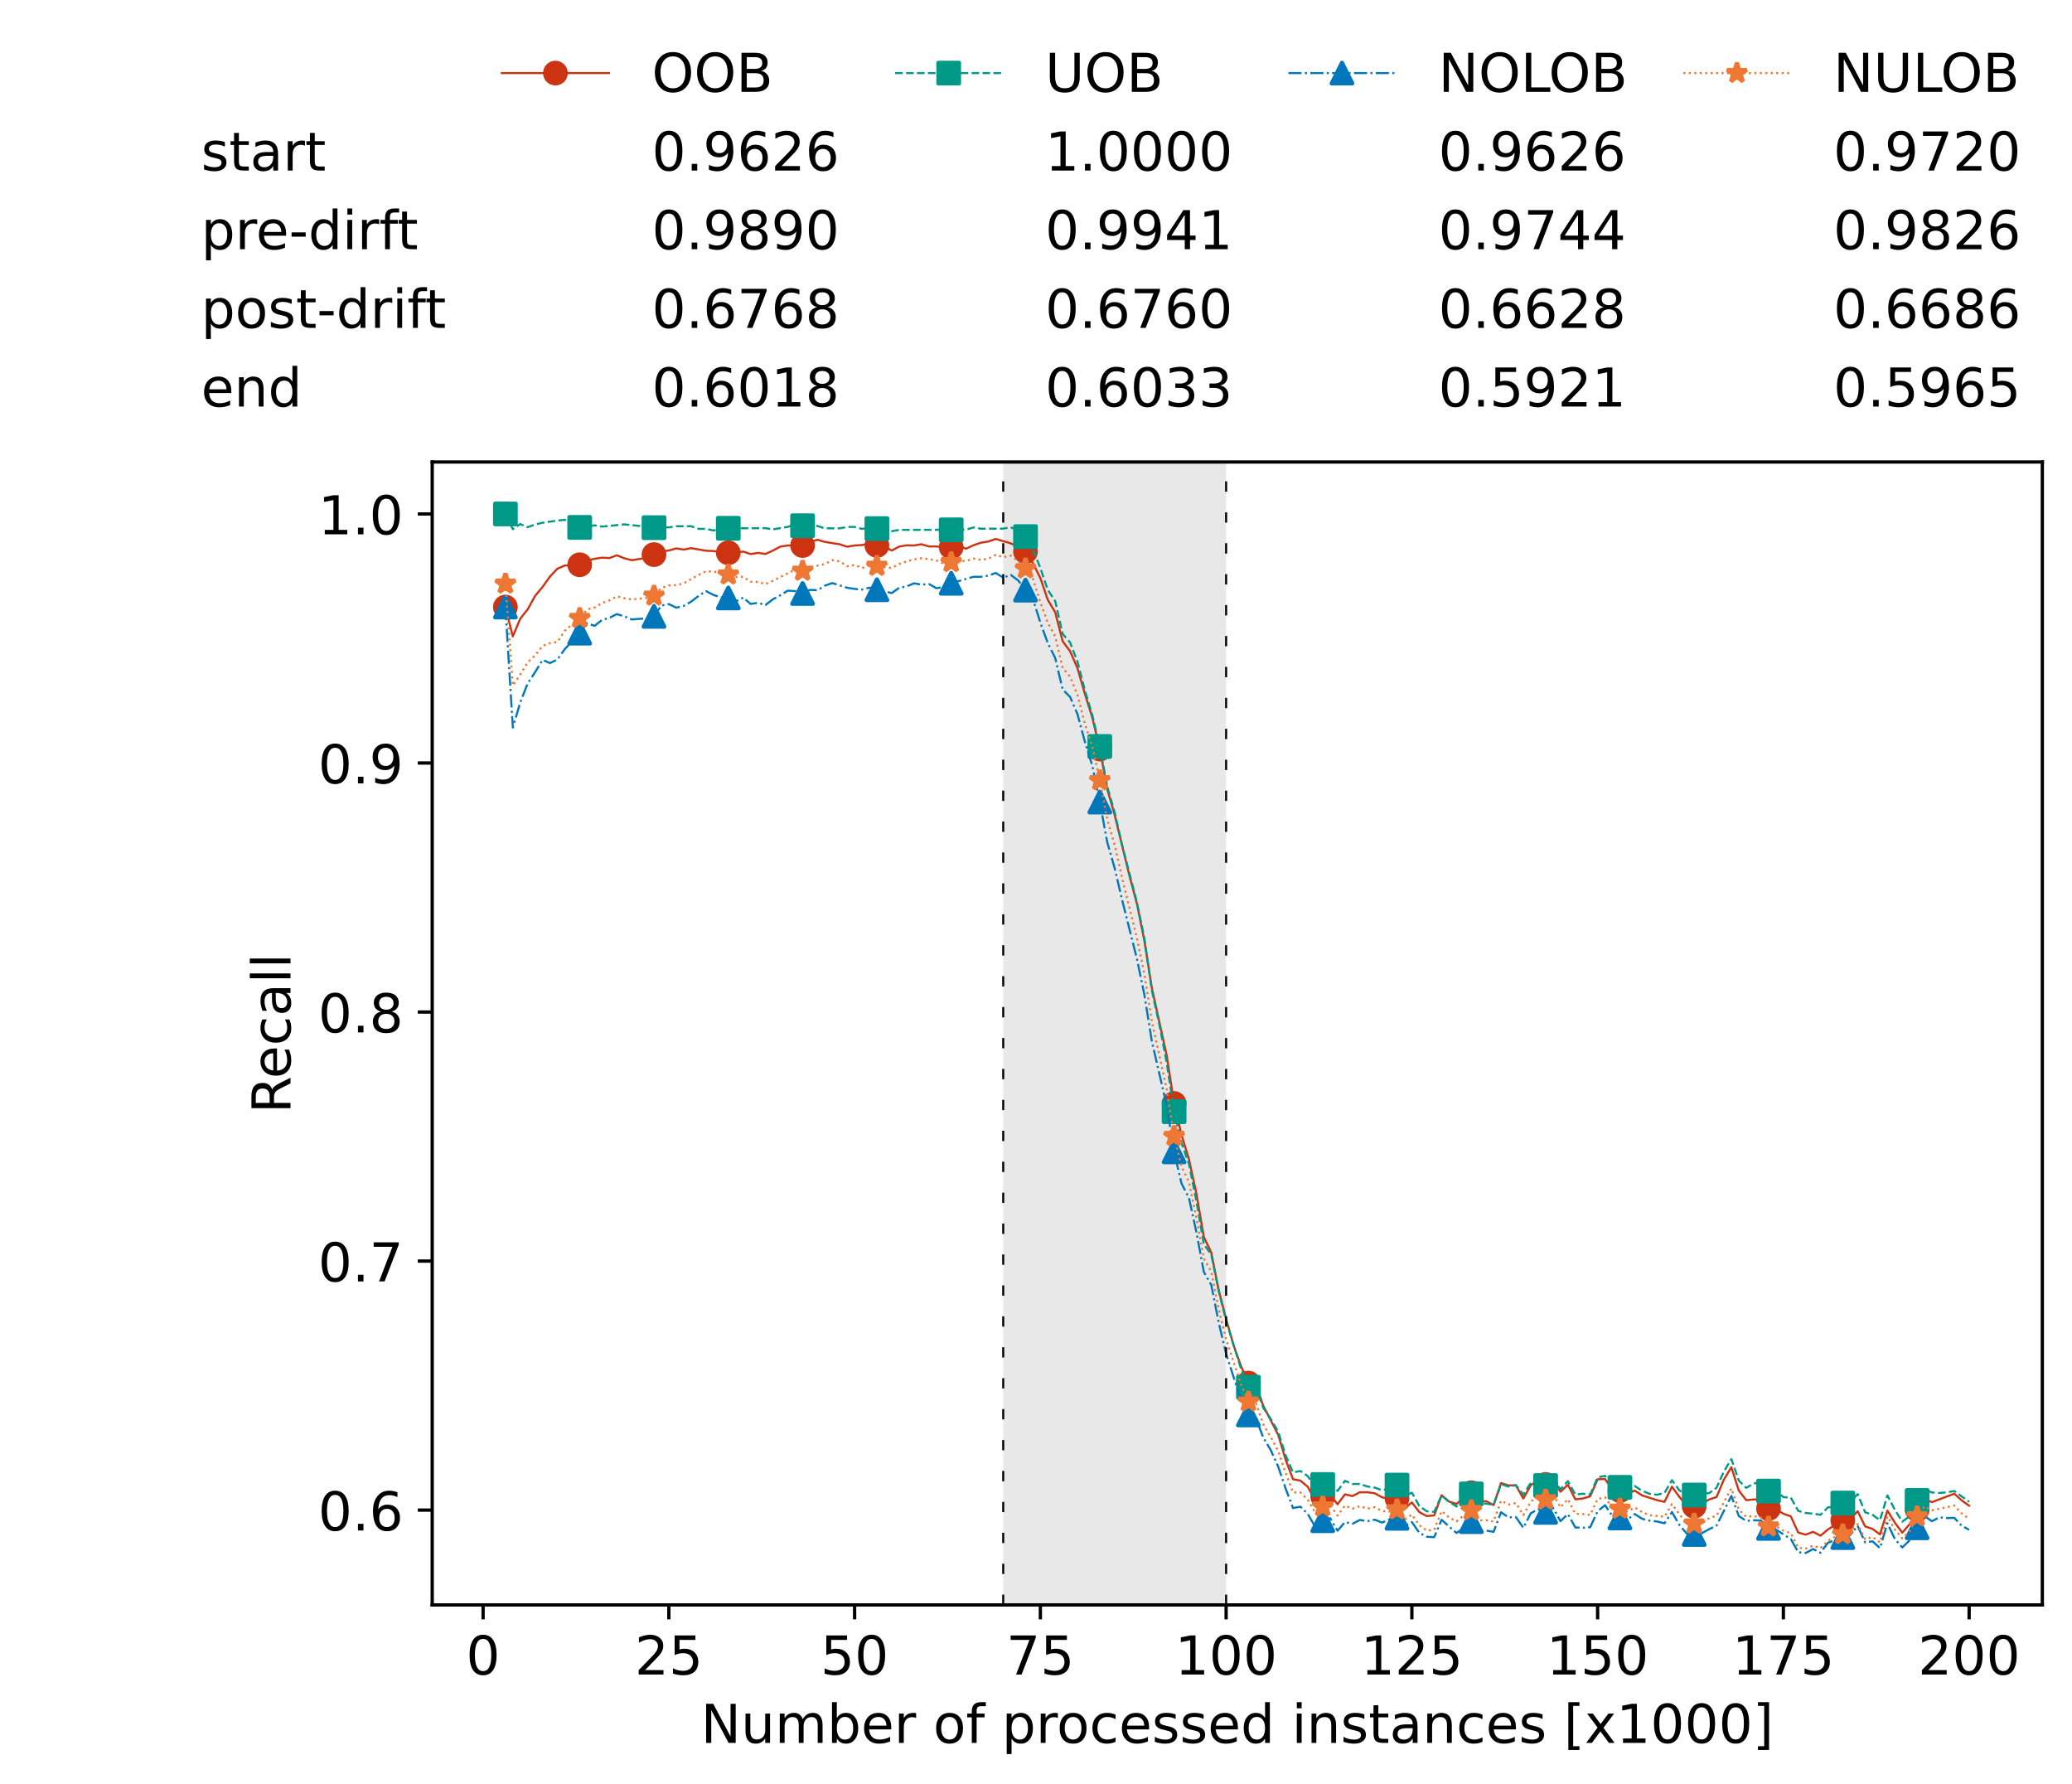 <?xml version="1.0" encoding="utf-8" standalone="no"?>
<!DOCTYPE svg PUBLIC "-//W3C//DTD SVG 1.1//EN"
  "http://www.w3.org/Graphics/SVG/1.1/DTD/svg11.dtd">
<!-- Created with matplotlib (https://matplotlib.org/) -->
<svg height="432.615pt" version="1.1" viewBox="0 0 502.65 432.615" width="502.65pt" xmlns="http://www.w3.org/2000/svg" xmlns:xlink="http://www.w3.org/1999/xlink">
 <defs>
  <style type="text/css">*{stroke-linecap:butt;stroke-linejoin:round;}</style>
 </defs>
 <g id="figure_1">
  <g id="patch_1">
   <path d="M 0 432.615 
L 502.65 432.615 
L 502.65 0 
L 0 0 
z
" style="fill:#ffffff;"/>
  </g>
  <g id="axes_1">
   <g id="patch_2">
    <path d="M 104.85 389.252 
L 495.45 389.252 
L 495.45 112.052 
L 104.85 112.052 
z
" style="fill:#ffffff;"/>
   </g>
   <g id="patch_3">
    <path clip-path="url(#pb5fca6acda)" d="M 297.446 389.252 
L 297.446 112.052 
L 243.372 112.052 
L 243.372 389.252 
z
" style="fill:#d3d3d3;opacity:0.5;"/>
   </g>
   <g id="matplotlib.axis_1">
    <g id="xtick_1">
     <g id="line2d_1">
      <defs>
       <path d="M 0 0 
L 0 3.5 
" id="m73e6b50b80" style="stroke:#000000;stroke-width:0.8;"/>
      </defs>
      <g>
       <use style="stroke:#000000;stroke-width:0.8;" x="117.197" xlink:href="#m73e6b50b80" y="389.252"/>
      </g>
     </g>
     <g id="text_1">
      <!-- 0 -->
      <g transform="translate(113.061 406.13)scale(0.13 -0.13)">
       <defs>
        <path d="M 31.781 66.406 
Q 24.172 66.406 20.328 58.906 
Q 16.5 51.422 16.5 36.375 
Q 16.5 21.391 20.328 13.891 
Q 24.172 6.391 31.781 6.391 
Q 39.453 6.391 43.281 13.891 
Q 47.125 21.391 47.125 36.375 
Q 47.125 51.422 43.281 58.906 
Q 39.453 66.406 31.781 66.406 
z
M 31.781 74.219 
Q 44.047 74.219 50.516 64.516 
Q 56.984 54.828 56.984 36.375 
Q 56.984 17.969 50.516 8.266 
Q 44.047 -1.422 31.781 -1.422 
Q 19.531 -1.422 13.062 8.266 
Q 6.594 17.969 6.594 36.375 
Q 6.594 54.828 13.062 64.516 
Q 19.531 74.219 31.781 74.219 
z
" id="DejaVuSans-48"/>
       </defs>
       <use xlink:href="#DejaVuSans-48"/>
      </g>
     </g>
    </g>
    <g id="xtick_2">
     <g id="line2d_2">
      <g>
       <use style="stroke:#000000;stroke-width:0.8;" x="162.259" xlink:href="#m73e6b50b80" y="389.252"/>
      </g>
     </g>
     <g id="text_2">
      <!-- 25 -->
      <g transform="translate(153.988 406.13)scale(0.13 -0.13)">
       <defs>
        <path d="M 19.188 8.297 
L 53.609 8.297 
L 53.609 0 
L 7.328 0 
L 7.328 8.297 
Q 12.938 14.109 22.625 23.891 
Q 32.328 33.688 34.812 36.531 
Q 39.547 41.844 41.422 45.531 
Q 43.312 49.219 43.312 52.781 
Q 43.312 58.594 39.234 62.25 
Q 35.156 65.922 28.609 65.922 
Q 23.969 65.922 18.812 64.312 
Q 13.672 62.703 7.812 59.422 
L 7.812 69.391 
Q 13.766 71.781 18.938 73 
Q 24.125 74.219 28.422 74.219 
Q 39.75 74.219 46.484 68.547 
Q 53.219 62.891 53.219 53.422 
Q 53.219 48.922 51.531 44.891 
Q 49.859 40.875 45.406 35.406 
Q 44.188 33.984 37.641 27.219 
Q 31.109 20.453 19.188 8.297 
z
" id="DejaVuSans-50"/>
        <path d="M 10.797 72.906 
L 49.516 72.906 
L 49.516 64.594 
L 19.828 64.594 
L 19.828 46.734 
Q 21.969 47.469 24.109 47.828 
Q 26.266 48.188 28.422 48.188 
Q 40.625 48.188 47.75 41.5 
Q 54.891 34.812 54.891 23.391 
Q 54.891 11.625 47.562 5.094 
Q 40.234 -1.422 26.906 -1.422 
Q 22.312 -1.422 17.547 -0.641 
Q 12.797 0.141 7.719 1.703 
L 7.719 11.625 
Q 12.109 9.234 16.797 8.062 
Q 21.484 6.891 26.703 6.891 
Q 35.156 6.891 40.078 11.328 
Q 45.016 15.766 45.016 23.391 
Q 45.016 31 40.078 35.438 
Q 35.156 39.891 26.703 39.891 
Q 22.75 39.891 18.812 39.016 
Q 14.891 38.141 10.797 36.281 
z
" id="DejaVuSans-53"/>
       </defs>
       <use xlink:href="#DejaVuSans-50"/>
       <use x="63.623" xlink:href="#DejaVuSans-53"/>
      </g>
     </g>
    </g>
    <g id="xtick_3">
     <g id="line2d_3">
      <g>
       <use style="stroke:#000000;stroke-width:0.8;" x="207.322" xlink:href="#m73e6b50b80" y="389.252"/>
      </g>
     </g>
     <g id="text_3">
      <!-- 50 -->
      <g transform="translate(199.05 406.13)scale(0.13 -0.13)">
       <use xlink:href="#DejaVuSans-53"/>
       <use x="63.623" xlink:href="#DejaVuSans-48"/>
      </g>
     </g>
    </g>
    <g id="xtick_4">
     <g id="line2d_4">
      <g>
       <use style="stroke:#000000;stroke-width:0.8;" x="252.384" xlink:href="#m73e6b50b80" y="389.252"/>
      </g>
     </g>
     <g id="text_4">
      <!-- 75 -->
      <g transform="translate(244.113 406.13)scale(0.13 -0.13)">
       <defs>
        <path d="M 8.203 72.906 
L 55.078 72.906 
L 55.078 68.703 
L 28.609 0 
L 18.312 0 
L 43.219 64.594 
L 8.203 64.594 
z
" id="DejaVuSans-55"/>
       </defs>
       <use xlink:href="#DejaVuSans-55"/>
       <use x="63.623" xlink:href="#DejaVuSans-53"/>
      </g>
     </g>
    </g>
    <g id="xtick_5">
     <g id="line2d_5">
      <g>
       <use style="stroke:#000000;stroke-width:0.8;" x="297.446" xlink:href="#m73e6b50b80" y="389.252"/>
      </g>
     </g>
     <g id="text_5">
      <!-- 100 -->
      <g transform="translate(285.039 406.13)scale(0.13 -0.13)">
       <defs>
        <path d="M 12.406 8.297 
L 28.516 8.297 
L 28.516 63.922 
L 10.984 60.406 
L 10.984 69.391 
L 28.422 72.906 
L 38.281 72.906 
L 38.281 8.297 
L 54.391 8.297 
L 54.391 0 
L 12.406 0 
z
" id="DejaVuSans-49"/>
       </defs>
       <use xlink:href="#DejaVuSans-49"/>
       <use x="63.623" xlink:href="#DejaVuSans-48"/>
       <use x="127.246" xlink:href="#DejaVuSans-48"/>
      </g>
     </g>
    </g>
    <g id="xtick_6">
     <g id="line2d_6">
      <g>
       <use style="stroke:#000000;stroke-width:0.8;" x="342.509" xlink:href="#m73e6b50b80" y="389.252"/>
      </g>
     </g>
     <g id="text_6">
      <!-- 125 -->
      <g transform="translate(330.102 406.13)scale(0.13 -0.13)">
       <use xlink:href="#DejaVuSans-49"/>
       <use x="63.623" xlink:href="#DejaVuSans-50"/>
       <use x="127.246" xlink:href="#DejaVuSans-53"/>
      </g>
     </g>
    </g>
    <g id="xtick_7">
     <g id="line2d_7">
      <g>
       <use style="stroke:#000000;stroke-width:0.8;" x="387.571" xlink:href="#m73e6b50b80" y="389.252"/>
      </g>
     </g>
     <g id="text_7">
      <!-- 150 -->
      <g transform="translate(375.164 406.13)scale(0.13 -0.13)">
       <use xlink:href="#DejaVuSans-49"/>
       <use x="63.623" xlink:href="#DejaVuSans-53"/>
       <use x="127.246" xlink:href="#DejaVuSans-48"/>
      </g>
     </g>
    </g>
    <g id="xtick_8">
     <g id="line2d_8">
      <g>
       <use style="stroke:#000000;stroke-width:0.8;" x="432.633" xlink:href="#m73e6b50b80" y="389.252"/>
      </g>
     </g>
     <g id="text_8">
      <!-- 175 -->
      <g transform="translate(420.226 406.13)scale(0.13 -0.13)">
       <use xlink:href="#DejaVuSans-49"/>
       <use x="63.623" xlink:href="#DejaVuSans-55"/>
       <use x="127.246" xlink:href="#DejaVuSans-53"/>
      </g>
     </g>
    </g>
    <g id="xtick_9">
     <g id="line2d_9">
      <g>
       <use style="stroke:#000000;stroke-width:0.8;" x="477.695" xlink:href="#m73e6b50b80" y="389.252"/>
      </g>
     </g>
     <g id="text_9">
      <!-- 200 -->
      <g transform="translate(465.289 406.13)scale(0.13 -0.13)">
       <use xlink:href="#DejaVuSans-50"/>
       <use x="63.623" xlink:href="#DejaVuSans-48"/>
       <use x="127.246" xlink:href="#DejaVuSans-48"/>
      </g>
     </g>
    </g>
    <g id="text_10">
     <!-- Number of processed instances [x1000] -->
     <g transform="translate(170.025 422.711)scale(0.13 -0.13)">
      <defs>
       <path d="M 9.812 72.906 
L 23.094 72.906 
L 55.422 11.922 
L 55.422 72.906 
L 64.984 72.906 
L 64.984 0 
L 51.703 0 
L 19.391 60.984 
L 19.391 0 
L 9.812 0 
z
" id="DejaVuSans-78"/>
       <path d="M 8.5 21.578 
L 8.5 54.688 
L 17.484 54.688 
L 17.484 21.922 
Q 17.484 14.156 20.5 10.266 
Q 23.531 6.391 29.594 6.391 
Q 36.859 6.391 41.078 11.031 
Q 45.312 15.672 45.312 23.688 
L 45.312 54.688 
L 54.297 54.688 
L 54.297 0 
L 45.312 0 
L 45.312 8.406 
Q 42.047 3.422 37.719 1 
Q 33.406 -1.422 27.688 -1.422 
Q 18.266 -1.422 13.375 4.438 
Q 8.5 10.297 8.5 21.578 
z
M 31.109 56 
z
" id="DejaVuSans-117"/>
       <path d="M 52 44.188 
Q 55.375 50.25 60.062 53.125 
Q 64.75 56 71.094 56 
Q 79.641 56 84.281 50.016 
Q 88.922 44.047 88.922 33.016 
L 88.922 0 
L 79.891 0 
L 79.891 32.719 
Q 79.891 40.578 77.094 44.375 
Q 74.312 48.188 68.609 48.188 
Q 61.625 48.188 57.562 43.547 
Q 53.516 38.922 53.516 30.906 
L 53.516 0 
L 44.484 0 
L 44.484 32.719 
Q 44.484 40.625 41.703 44.406 
Q 38.922 48.188 33.109 48.188 
Q 26.219 48.188 22.156 43.531 
Q 18.109 38.875 18.109 30.906 
L 18.109 0 
L 9.078 0 
L 9.078 54.688 
L 18.109 54.688 
L 18.109 46.188 
Q 21.188 51.219 25.484 53.609 
Q 29.781 56 35.688 56 
Q 41.656 56 45.828 52.969 
Q 50 49.953 52 44.188 
z
" id="DejaVuSans-109"/>
       <path d="M 48.688 27.297 
Q 48.688 37.203 44.609 42.844 
Q 40.531 48.484 33.406 48.484 
Q 26.266 48.484 22.188 42.844 
Q 18.109 37.203 18.109 27.297 
Q 18.109 17.391 22.188 11.75 
Q 26.266 6.109 33.406 6.109 
Q 40.531 6.109 44.609 11.75 
Q 48.688 17.391 48.688 27.297 
z
M 18.109 46.391 
Q 20.953 51.266 25.266 53.625 
Q 29.594 56 35.594 56 
Q 45.562 56 51.781 48.094 
Q 58.016 40.188 58.016 27.297 
Q 58.016 14.406 51.781 6.484 
Q 45.562 -1.422 35.594 -1.422 
Q 29.594 -1.422 25.266 0.953 
Q 20.953 3.328 18.109 8.203 
L 18.109 0 
L 9.078 0 
L 9.078 75.984 
L 18.109 75.984 
z
" id="DejaVuSans-98"/>
       <path d="M 56.203 29.594 
L 56.203 25.203 
L 14.891 25.203 
Q 15.484 15.922 20.484 11.062 
Q 25.484 6.203 34.422 6.203 
Q 39.594 6.203 44.453 7.469 
Q 49.312 8.734 54.109 11.281 
L 54.109 2.781 
Q 49.266 0.734 44.188 -0.344 
Q 39.109 -1.422 33.891 -1.422 
Q 20.797 -1.422 13.156 6.188 
Q 5.516 13.812 5.516 26.812 
Q 5.516 40.234 12.766 48.109 
Q 20.016 56 32.328 56 
Q 43.359 56 49.781 48.891 
Q 56.203 41.797 56.203 29.594 
z
M 47.219 32.234 
Q 47.125 39.594 43.094 43.984 
Q 39.062 48.391 32.422 48.391 
Q 24.906 48.391 20.391 44.141 
Q 15.875 39.891 15.188 32.172 
z
" id="DejaVuSans-101"/>
       <path d="M 41.109 46.297 
Q 39.594 47.172 37.812 47.578 
Q 36.031 48 33.891 48 
Q 26.266 48 22.188 43.047 
Q 18.109 38.094 18.109 28.812 
L 18.109 0 
L 9.078 0 
L 9.078 54.688 
L 18.109 54.688 
L 18.109 46.188 
Q 20.953 51.172 25.484 53.578 
Q 30.031 56 36.531 56 
Q 37.453 56 38.578 55.875 
Q 39.703 55.766 41.062 55.516 
z
" id="DejaVuSans-114"/>
       <path id="DejaVuSans-32"/>
       <path d="M 30.609 48.391 
Q 23.391 48.391 19.188 42.75 
Q 14.984 37.109 14.984 27.297 
Q 14.984 17.484 19.156 11.844 
Q 23.344 6.203 30.609 6.203 
Q 37.797 6.203 41.984 11.859 
Q 46.188 17.531 46.188 27.297 
Q 46.188 37.016 41.984 42.703 
Q 37.797 48.391 30.609 48.391 
z
M 30.609 56 
Q 42.328 56 49.016 48.375 
Q 55.719 40.766 55.719 27.297 
Q 55.719 13.875 49.016 6.219 
Q 42.328 -1.422 30.609 -1.422 
Q 18.844 -1.422 12.172 6.219 
Q 5.516 13.875 5.516 27.297 
Q 5.516 40.766 12.172 48.375 
Q 18.844 56 30.609 56 
z
" id="DejaVuSans-111"/>
       <path d="M 37.109 75.984 
L 37.109 68.5 
L 28.516 68.5 
Q 23.688 68.5 21.797 66.547 
Q 19.922 64.594 19.922 59.516 
L 19.922 54.688 
L 34.719 54.688 
L 34.719 47.703 
L 19.922 47.703 
L 19.922 0 
L 10.891 0 
L 10.891 47.703 
L 2.297 47.703 
L 2.297 54.688 
L 10.891 54.688 
L 10.891 58.5 
Q 10.891 67.625 15.141 71.797 
Q 19.391 75.984 28.609 75.984 
z
" id="DejaVuSans-102"/>
       <path d="M 18.109 8.203 
L 18.109 -20.797 
L 9.078 -20.797 
L 9.078 54.688 
L 18.109 54.688 
L 18.109 46.391 
Q 20.953 51.266 25.266 53.625 
Q 29.594 56 35.594 56 
Q 45.562 56 51.781 48.094 
Q 58.016 40.188 58.016 27.297 
Q 58.016 14.406 51.781 6.484 
Q 45.562 -1.422 35.594 -1.422 
Q 29.594 -1.422 25.266 0.953 
Q 20.953 3.328 18.109 8.203 
z
M 48.688 27.297 
Q 48.688 37.203 44.609 42.844 
Q 40.531 48.484 33.406 48.484 
Q 26.266 48.484 22.188 42.844 
Q 18.109 37.203 18.109 27.297 
Q 18.109 17.391 22.188 11.75 
Q 26.266 6.109 33.406 6.109 
Q 40.531 6.109 44.609 11.75 
Q 48.688 17.391 48.688 27.297 
z
" id="DejaVuSans-112"/>
       <path d="M 48.781 52.594 
L 48.781 44.188 
Q 44.969 46.297 41.141 47.344 
Q 37.312 48.391 33.406 48.391 
Q 24.656 48.391 19.812 42.844 
Q 14.984 37.312 14.984 27.297 
Q 14.984 17.281 19.812 11.734 
Q 24.656 6.203 33.406 6.203 
Q 37.312 6.203 41.141 7.25 
Q 44.969 8.297 48.781 10.406 
L 48.781 2.094 
Q 45.016 0.344 40.984 -0.531 
Q 36.969 -1.422 32.422 -1.422 
Q 20.062 -1.422 12.781 6.344 
Q 5.516 14.109 5.516 27.297 
Q 5.516 40.672 12.859 48.328 
Q 20.219 56 33.016 56 
Q 37.156 56 41.109 55.141 
Q 45.062 54.297 48.781 52.594 
z
" id="DejaVuSans-99"/>
       <path d="M 44.281 53.078 
L 44.281 44.578 
Q 40.484 46.531 36.375 47.5 
Q 32.281 48.484 27.875 48.484 
Q 21.188 48.484 17.844 46.438 
Q 14.5 44.391 14.5 40.281 
Q 14.5 37.156 16.891 35.375 
Q 19.281 33.594 26.516 31.984 
L 29.594 31.297 
Q 39.156 29.25 43.188 25.516 
Q 47.219 21.781 47.219 15.094 
Q 47.219 7.469 41.188 3.016 
Q 35.156 -1.422 24.609 -1.422 
Q 20.219 -1.422 15.453 -0.562 
Q 10.688 0.297 5.422 2 
L 5.422 11.281 
Q 10.406 8.688 15.234 7.391 
Q 20.062 6.109 24.812 6.109 
Q 31.156 6.109 34.562 8.281 
Q 37.984 10.453 37.984 14.406 
Q 37.984 18.062 35.516 20.016 
Q 33.062 21.969 24.703 23.781 
L 21.578 24.516 
Q 13.234 26.266 9.516 29.906 
Q 5.812 33.547 5.812 39.891 
Q 5.812 47.609 11.281 51.797 
Q 16.75 56 26.812 56 
Q 31.781 56 36.172 55.266 
Q 40.578 54.547 44.281 53.078 
z
" id="DejaVuSans-115"/>
       <path d="M 45.406 46.391 
L 45.406 75.984 
L 54.391 75.984 
L 54.391 0 
L 45.406 0 
L 45.406 8.203 
Q 42.578 3.328 38.25 0.953 
Q 33.938 -1.422 27.875 -1.422 
Q 17.969 -1.422 11.734 6.484 
Q 5.516 14.406 5.516 27.297 
Q 5.516 40.188 11.734 48.094 
Q 17.969 56 27.875 56 
Q 33.938 56 38.25 53.625 
Q 42.578 51.266 45.406 46.391 
z
M 14.797 27.297 
Q 14.797 17.391 18.875 11.75 
Q 22.953 6.109 30.078 6.109 
Q 37.203 6.109 41.297 11.75 
Q 45.406 17.391 45.406 27.297 
Q 45.406 37.203 41.297 42.844 
Q 37.203 48.484 30.078 48.484 
Q 22.953 48.484 18.875 42.844 
Q 14.797 37.203 14.797 27.297 
z
" id="DejaVuSans-100"/>
       <path d="M 9.422 54.688 
L 18.406 54.688 
L 18.406 0 
L 9.422 0 
z
M 9.422 75.984 
L 18.406 75.984 
L 18.406 64.594 
L 9.422 64.594 
z
" id="DejaVuSans-105"/>
       <path d="M 54.891 33.016 
L 54.891 0 
L 45.906 0 
L 45.906 32.719 
Q 45.906 40.484 42.875 44.328 
Q 39.844 48.188 33.797 48.188 
Q 26.516 48.188 22.312 43.547 
Q 18.109 38.922 18.109 30.906 
L 18.109 0 
L 9.078 0 
L 9.078 54.688 
L 18.109 54.688 
L 18.109 46.188 
Q 21.344 51.125 25.703 53.562 
Q 30.078 56 35.797 56 
Q 45.219 56 50.047 50.172 
Q 54.891 44.344 54.891 33.016 
z
" id="DejaVuSans-110"/>
       <path d="M 18.312 70.219 
L 18.312 54.688 
L 36.812 54.688 
L 36.812 47.703 
L 18.312 47.703 
L 18.312 18.016 
Q 18.312 11.328 20.141 9.422 
Q 21.969 7.516 27.594 7.516 
L 36.812 7.516 
L 36.812 0 
L 27.594 0 
Q 17.188 0 13.234 3.875 
Q 9.281 7.766 9.281 18.016 
L 9.281 47.703 
L 2.688 47.703 
L 2.688 54.688 
L 9.281 54.688 
L 9.281 70.219 
z
" id="DejaVuSans-116"/>
       <path d="M 34.281 27.484 
Q 23.391 27.484 19.188 25 
Q 14.984 22.516 14.984 16.5 
Q 14.984 11.719 18.141 8.906 
Q 21.297 6.109 26.703 6.109 
Q 34.188 6.109 38.703 11.406 
Q 43.219 16.703 43.219 25.484 
L 43.219 27.484 
z
M 52.203 31.203 
L 52.203 0 
L 43.219 0 
L 43.219 8.297 
Q 40.141 3.328 35.547 0.953 
Q 30.953 -1.422 24.312 -1.422 
Q 15.922 -1.422 10.953 3.297 
Q 6 8.016 6 15.922 
Q 6 25.141 12.172 29.828 
Q 18.359 34.516 30.609 34.516 
L 43.219 34.516 
L 43.219 35.406 
Q 43.219 41.609 39.141 45 
Q 35.062 48.391 27.688 48.391 
Q 23 48.391 18.547 47.266 
Q 14.109 46.141 10.016 43.891 
L 10.016 52.203 
Q 14.938 54.109 19.578 55.047 
Q 24.219 56 28.609 56 
Q 40.484 56 46.344 49.844 
Q 52.203 43.703 52.203 31.203 
z
" id="DejaVuSans-97"/>
       <path d="M 8.594 75.984 
L 29.297 75.984 
L 29.297 69 
L 17.578 69 
L 17.578 -6.203 
L 29.297 -6.203 
L 29.297 -13.188 
L 8.594 -13.188 
z
" id="DejaVuSans-91"/>
       <path d="M 54.891 54.688 
L 35.109 28.078 
L 55.906 0 
L 45.312 0 
L 29.391 21.484 
L 13.484 0 
L 2.875 0 
L 24.125 28.609 
L 4.688 54.688 
L 15.281 54.688 
L 29.781 35.203 
L 44.281 54.688 
z
" id="DejaVuSans-120"/>
       <path d="M 30.422 75.984 
L 30.422 -13.188 
L 9.719 -13.188 
L 9.719 -6.203 
L 21.391 -6.203 
L 21.391 69 
L 9.719 69 
L 9.719 75.984 
z
" id="DejaVuSans-93"/>
      </defs>
      <use xlink:href="#DejaVuSans-78"/>
      <use x="74.805" xlink:href="#DejaVuSans-117"/>
      <use x="138.184" xlink:href="#DejaVuSans-109"/>
      <use x="235.596" xlink:href="#DejaVuSans-98"/>
      <use x="299.072" xlink:href="#DejaVuSans-101"/>
      <use x="360.596" xlink:href="#DejaVuSans-114"/>
      <use x="401.709" xlink:href="#DejaVuSans-32"/>
      <use x="433.496" xlink:href="#DejaVuSans-111"/>
      <use x="494.678" xlink:href="#DejaVuSans-102"/>
      <use x="529.883" xlink:href="#DejaVuSans-32"/>
      <use x="561.67" xlink:href="#DejaVuSans-112"/>
      <use x="625.146" xlink:href="#DejaVuSans-114"/>
      <use x="664.01" xlink:href="#DejaVuSans-111"/>
      <use x="725.191" xlink:href="#DejaVuSans-99"/>
      <use x="780.172" xlink:href="#DejaVuSans-101"/>
      <use x="841.695" xlink:href="#DejaVuSans-115"/>
      <use x="893.795" xlink:href="#DejaVuSans-115"/>
      <use x="945.895" xlink:href="#DejaVuSans-101"/>
      <use x="1007.418" xlink:href="#DejaVuSans-100"/>
      <use x="1070.895" xlink:href="#DejaVuSans-32"/>
      <use x="1102.682" xlink:href="#DejaVuSans-105"/>
      <use x="1130.465" xlink:href="#DejaVuSans-110"/>
      <use x="1193.844" xlink:href="#DejaVuSans-115"/>
      <use x="1245.943" xlink:href="#DejaVuSans-116"/>
      <use x="1285.152" xlink:href="#DejaVuSans-97"/>
      <use x="1346.432" xlink:href="#DejaVuSans-110"/>
      <use x="1409.811" xlink:href="#DejaVuSans-99"/>
      <use x="1464.791" xlink:href="#DejaVuSans-101"/>
      <use x="1526.314" xlink:href="#DejaVuSans-115"/>
      <use x="1578.414" xlink:href="#DejaVuSans-32"/>
      <use x="1610.201" xlink:href="#DejaVuSans-91"/>
      <use x="1649.215" xlink:href="#DejaVuSans-120"/>
      <use x="1708.395" xlink:href="#DejaVuSans-49"/>
      <use x="1772.018" xlink:href="#DejaVuSans-48"/>
      <use x="1835.641" xlink:href="#DejaVuSans-48"/>
      <use x="1899.264" xlink:href="#DejaVuSans-48"/>
      <use x="1962.887" xlink:href="#DejaVuSans-93"/>
     </g>
    </g>
   </g>
   <g id="matplotlib.axis_2">
    <g id="ytick_1">
     <g id="line2d_10">
      <defs>
       <path d="M 0 0 
L -3.5 0 
" id="mf6832dd7c1" style="stroke:#000000;stroke-width:0.8;"/>
      </defs>
      <g>
       <use style="stroke:#000000;stroke-width:0.8;" x="104.85" xlink:href="#mf6832dd7c1" y="366.253"/>
      </g>
     </g>
     <g id="text_11">
      <!-- 0.6 -->
      <g transform="translate(77.176 371.192)scale(0.13 -0.13)">
       <defs>
        <path d="M 10.688 12.406 
L 21 12.406 
L 21 0 
L 10.688 0 
z
" id="DejaVuSans-46"/>
        <path d="M 33.016 40.375 
Q 26.375 40.375 22.484 35.828 
Q 18.609 31.297 18.609 23.391 
Q 18.609 15.531 22.484 10.953 
Q 26.375 6.391 33.016 6.391 
Q 39.656 6.391 43.531 10.953 
Q 47.406 15.531 47.406 23.391 
Q 47.406 31.297 43.531 35.828 
Q 39.656 40.375 33.016 40.375 
z
M 52.594 71.297 
L 52.594 62.312 
Q 48.875 64.062 45.094 64.984 
Q 41.312 65.922 37.594 65.922 
Q 27.828 65.922 22.672 59.328 
Q 17.531 52.734 16.797 39.406 
Q 19.672 43.656 24.016 45.922 
Q 28.375 48.188 33.594 48.188 
Q 44.578 48.188 50.953 41.516 
Q 57.328 34.859 57.328 23.391 
Q 57.328 12.156 50.688 5.359 
Q 44.047 -1.422 33.016 -1.422 
Q 20.359 -1.422 13.672 8.266 
Q 6.984 17.969 6.984 36.375 
Q 6.984 53.656 15.188 63.938 
Q 23.391 74.219 37.203 74.219 
Q 40.922 74.219 44.703 73.484 
Q 48.484 72.75 52.594 71.297 
z
" id="DejaVuSans-54"/>
       </defs>
       <use xlink:href="#DejaVuSans-48"/>
       <use x="63.623" xlink:href="#DejaVuSans-46"/>
       <use x="95.41" xlink:href="#DejaVuSans-54"/>
      </g>
     </g>
    </g>
    <g id="ytick_2">
     <g id="line2d_11">
      <g>
       <use style="stroke:#000000;stroke-width:0.8;" x="104.85" xlink:href="#mf6832dd7c1" y="305.853"/>
      </g>
     </g>
     <g id="text_12">
      <!-- 0.7 -->
      <g transform="translate(77.176 310.792)scale(0.13 -0.13)">
       <use xlink:href="#DejaVuSans-48"/>
       <use x="63.623" xlink:href="#DejaVuSans-46"/>
       <use x="95.41" xlink:href="#DejaVuSans-55"/>
      </g>
     </g>
    </g>
    <g id="ytick_3">
     <g id="line2d_12">
      <g>
       <use style="stroke:#000000;stroke-width:0.8;" x="104.85" xlink:href="#mf6832dd7c1" y="245.453"/>
      </g>
     </g>
     <g id="text_13">
      <!-- 0.8 -->
      <g transform="translate(77.176 250.391)scale(0.13 -0.13)">
       <defs>
        <path d="M 31.781 34.625 
Q 24.75 34.625 20.719 30.859 
Q 16.703 27.094 16.703 20.516 
Q 16.703 13.922 20.719 10.156 
Q 24.75 6.391 31.781 6.391 
Q 38.812 6.391 42.859 10.172 
Q 46.922 13.969 46.922 20.516 
Q 46.922 27.094 42.891 30.859 
Q 38.875 34.625 31.781 34.625 
z
M 21.922 38.812 
Q 15.578 40.375 12.031 44.719 
Q 8.5 49.078 8.5 55.328 
Q 8.5 64.062 14.719 69.141 
Q 20.953 74.219 31.781 74.219 
Q 42.672 74.219 48.875 69.141 
Q 55.078 64.062 55.078 55.328 
Q 55.078 49.078 51.531 44.719 
Q 48 40.375 41.703 38.812 
Q 48.828 37.156 52.797 32.312 
Q 56.781 27.484 56.781 20.516 
Q 56.781 9.906 50.312 4.234 
Q 43.844 -1.422 31.781 -1.422 
Q 19.734 -1.422 13.25 4.234 
Q 6.781 9.906 6.781 20.516 
Q 6.781 27.484 10.781 32.312 
Q 14.797 37.156 21.922 38.812 
z
M 18.312 54.391 
Q 18.312 48.734 21.844 45.562 
Q 25.391 42.391 31.781 42.391 
Q 38.141 42.391 41.719 45.562 
Q 45.312 48.734 45.312 54.391 
Q 45.312 60.062 41.719 63.234 
Q 38.141 66.406 31.781 66.406 
Q 25.391 66.406 21.844 63.234 
Q 18.312 60.062 18.312 54.391 
z
" id="DejaVuSans-56"/>
       </defs>
       <use xlink:href="#DejaVuSans-48"/>
       <use x="63.623" xlink:href="#DejaVuSans-46"/>
       <use x="95.41" xlink:href="#DejaVuSans-56"/>
      </g>
     </g>
    </g>
    <g id="ytick_4">
     <g id="line2d_13">
      <g>
       <use style="stroke:#000000;stroke-width:0.8;" x="104.85" xlink:href="#mf6832dd7c1" y="185.052"/>
      </g>
     </g>
     <g id="text_14">
      <!-- 0.9 -->
      <g transform="translate(77.176 189.991)scale(0.13 -0.13)">
       <defs>
        <path d="M 10.984 1.516 
L 10.984 10.5 
Q 14.703 8.734 18.5 7.812 
Q 22.312 6.891 25.984 6.891 
Q 35.75 6.891 40.891 13.453 
Q 46.047 20.016 46.781 33.406 
Q 43.953 29.203 39.594 26.953 
Q 35.25 24.703 29.984 24.703 
Q 19.047 24.703 12.672 31.312 
Q 6.297 37.938 6.297 49.422 
Q 6.297 60.641 12.938 67.422 
Q 19.578 74.219 30.609 74.219 
Q 43.266 74.219 49.922 64.516 
Q 56.594 54.828 56.594 36.375 
Q 56.594 19.141 48.406 8.859 
Q 40.234 -1.422 26.422 -1.422 
Q 22.703 -1.422 18.891 -0.688 
Q 15.094 0.047 10.984 1.516 
z
M 30.609 32.422 
Q 37.25 32.422 41.125 36.953 
Q 45.016 41.5 45.016 49.422 
Q 45.016 57.281 41.125 61.844 
Q 37.25 66.406 30.609 66.406 
Q 23.969 66.406 20.094 61.844 
Q 16.219 57.281 16.219 49.422 
Q 16.219 41.5 20.094 36.953 
Q 23.969 32.422 30.609 32.422 
z
" id="DejaVuSans-57"/>
       </defs>
       <use xlink:href="#DejaVuSans-48"/>
       <use x="63.623" xlink:href="#DejaVuSans-46"/>
       <use x="95.41" xlink:href="#DejaVuSans-57"/>
      </g>
     </g>
    </g>
    <g id="ytick_5">
     <g id="line2d_14">
      <g>
       <use style="stroke:#000000;stroke-width:0.8;" x="104.85" xlink:href="#mf6832dd7c1" y="124.652"/>
      </g>
     </g>
     <g id="text_15">
      <!-- 1.0 -->
      <g transform="translate(77.176 129.591)scale(0.13 -0.13)">
       <use xlink:href="#DejaVuSans-49"/>
       <use x="63.623" xlink:href="#DejaVuSans-46"/>
       <use x="95.41" xlink:href="#DejaVuSans-48"/>
      </g>
     </g>
    </g>
    <g id="text_16">
     <!-- Recall -->
     <g transform="translate(70.472 270.044)rotate(-90)scale(0.13 -0.13)">
      <defs>
       <path d="M 44.391 34.188 
Q 47.562 33.109 50.562 29.594 
Q 53.562 26.078 56.594 19.922 
L 66.609 0 
L 56 0 
L 46.688 18.703 
Q 43.062 26.031 39.672 28.422 
Q 36.281 30.812 30.422 30.812 
L 19.672 30.812 
L 19.672 0 
L 9.812 0 
L 9.812 72.906 
L 32.078 72.906 
Q 44.578 72.906 50.734 67.672 
Q 56.891 62.453 56.891 51.906 
Q 56.891 45.016 53.688 40.469 
Q 50.484 35.938 44.391 34.188 
z
M 19.672 64.797 
L 19.672 38.922 
L 32.078 38.922 
Q 39.203 38.922 42.844 42.219 
Q 46.484 45.516 46.484 51.906 
Q 46.484 58.297 42.844 61.547 
Q 39.203 64.797 32.078 64.797 
z
" id="DejaVuSans-82"/>
       <path d="M 9.422 75.984 
L 18.406 75.984 
L 18.406 0 
L 9.422 0 
z
" id="DejaVuSans-108"/>
      </defs>
      <use xlink:href="#DejaVuSans-82"/>
      <use x="64.982" xlink:href="#DejaVuSans-101"/>
      <use x="126.506" xlink:href="#DejaVuSans-99"/>
      <use x="181.486" xlink:href="#DejaVuSans-97"/>
      <use x="242.766" xlink:href="#DejaVuSans-108"/>
      <use x="270.549" xlink:href="#DejaVuSans-108"/>
     </g>
    </g>
   </g>
   <g id="line2d_15"/>
   <g id="line2d_16"/>
   <g id="line2d_17"/>
   <g id="line2d_18"/>
   <g id="line2d_19"/>
   <g id="line2d_20">
    <path clip-path="url(#pb5fca6acda)" d="M 122.605 147.231 
L 124.407 154.356 
L 126.21 150.047 
L 128.012 147.78 
L 129.815 144.527 
L 131.617 142.358 
L 133.419 139.829 
L 135.222 137.932 
L 137.024 137.148 
L 138.827 137.183 
L 140.629 136.975 
L 142.432 135.948 
L 144.234 135.526 
L 146.037 135.257 
L 147.839 135.347 
L 149.642 134.679 
L 151.444 135.393 
L 153.247 135.867 
L 156.852 135.318 
L 160.457 133.808 
L 162.259 133.504 
L 164.062 133.006 
L 165.864 133.292 
L 167.667 132.949 
L 171.272 133.571 
L 173.074 133.647 
L 174.877 133.939 
L 176.679 134.069 
L 178.482 134.069 
L 180.284 133.779 
L 182.087 134.377 
L 183.889 134.091 
L 185.692 134.358 
L 187.494 133.543 
L 189.297 132.579 
L 191.099 132.297 
L 194.704 132.308 
L 196.507 131.446 
L 198.309 130.911 
L 200.112 131.432 
L 203.717 132.012 
L 205.519 132.6 
L 207.322 132.295 
L 209.124 132.193 
L 210.927 131.789 
L 212.729 132.286 
L 214.532 132.588 
L 216.334 133.522 
L 218.137 132.568 
L 219.939 132.257 
L 221.742 132.292 
L 223.544 131.999 
L 225.347 132.528 
L 227.149 132.528 
L 228.952 132.722 
L 230.754 132.702 
L 232.557 132.425 
L 234.359 133.075 
L 236.162 132.236 
L 237.964 131.623 
L 239.767 131.338 
L 241.569 130.717 
L 245.174 131.775 
L 246.976 132.569 
L 248.779 133.775 
L 250.581 136.598 
L 252.384 140.194 
L 254.186 145.486 
L 255.989 148.506 
L 257.791 155.526 
L 259.594 157.942 
L 261.396 162.082 
L 263.199 168.343 
L 265.001 174.099 
L 266.804 181.666 
L 268.606 191.383 
L 270.409 197.676 
L 274.014 212.471 
L 275.816 219.222 
L 277.619 228.206 
L 279.421 239.578 
L 283.026 255.952 
L 284.829 267.628 
L 286.631 275.269 
L 288.434 281.171 
L 290.236 289.485 
L 292.039 300.003 
L 293.841 303.776 
L 295.644 312.879 
L 297.446 319.849 
L 299.249 326.272 
L 301.051 331.291 
L 302.854 335.454 
L 304.656 335.707 
L 306.459 340.955 
L 310.064 347.965 
L 311.866 353.979 
L 313.669 358.764 
L 315.471 359.096 
L 317.274 360.608 
L 319.076 364.039 
L 320.879 362.911 
L 322.681 362.587 
L 324.484 364.827 
L 326.286 362.429 
L 328.089 362.851 
L 329.891 361.924 
L 331.694 361.924 
L 333.496 362.171 
L 335.299 363.157 
L 337.101 363.58 
L 338.904 363.419 
L 340.706 365.869 
L 342.509 364.394 
L 344.311 366.726 
L 346.114 367.697 
L 347.916 367.537 
L 349.719 362.646 
L 351.521 364.181 
L 353.324 364.748 
L 355.126 363.242 
L 356.928 362.038 
L 358.731 364.207 
L 360.533 364.088 
L 362.336 365.022 
L 364.138 359.691 
L 365.941 360.262 
L 367.743 360.235 
L 369.546 363.447 
L 371.348 360.243 
L 373.151 358.976 
L 374.953 360.025 
L 376.756 358.899 
L 378.558 361.802 
L 380.361 360.09 
L 382.163 363.643 
L 383.966 363.442 
L 385.768 362.909 
L 387.571 358.78 
L 389.373 358.713 
L 391.176 361.338 
L 392.978 361.512 
L 394.781 362.204 
L 396.583 361.536 
L 398.386 362.693 
L 401.991 363.837 
L 403.793 364.259 
L 405.596 360.568 
L 407.398 363.046 
L 409.201 365.138 
L 411.003 365.311 
L 412.806 364.715 
L 414.608 363.679 
L 416.411 363.094 
L 418.213 358.839 
L 420.016 355.856 
L 421.818 361.504 
L 423.621 363.841 
L 425.423 363.672 
L 427.226 363.68 
L 429.028 365.869 
L 430.831 366.071 
L 432.633 367.127 
L 434.436 367.766 
L 436.238 371.695 
L 438.041 372.204 
L 439.843 371.527 
L 441.646 372.458 
L 443.448 370.942 
L 447.053 368.751 
L 448.856 368.427 
L 450.658 366.524 
L 452.461 370.198 
L 454.263 370.819 
L 456.066 372.136 
L 457.868 366.378 
L 459.671 369.288 
L 461.473 371.718 
L 463.276 369.67 
L 465.078 366.121 
L 466.881 363.65 
L 468.683 364.313 
L 474.09 362.277 
L 475.893 363.897 
L 477.695 365.196 
L 477.695 365.196 
" style="fill:none;stroke:#cc3311;stroke-linecap:square;stroke-width:0.5;"/>
    <defs>
     <path d="M 0 2.5 
C 0.663 2.5 1.299 2.237 1.768 1.768 
C 2.237 1.299 2.5 0.663 2.5 0 
C 2.5 -0.663 2.237 -1.299 1.768 -1.768 
C 1.299 -2.237 0.663 -2.5 0 -2.5 
C -0.663 -2.5 -1.299 -2.237 -1.768 -1.768 
C -2.237 -1.299 -2.5 -0.663 -2.5 0 
C -2.5 0.663 -2.237 1.299 -1.768 1.768 
C -1.299 2.237 -0.663 2.5 0 2.5 
z
" id="m2fdee7689e" style="stroke:#cc3311;"/>
    </defs>
    <g clip-path="url(#pb5fca6acda)">
     <use style="fill:#cc3311;stroke:#cc3311;" x="122.605" xlink:href="#m2fdee7689e" y="147.231"/>
     <use style="fill:#cc3311;stroke:#cc3311;" x="140.629" xlink:href="#m2fdee7689e" y="136.975"/>
     <use style="fill:#cc3311;stroke:#cc3311;" x="158.654" xlink:href="#m2fdee7689e" y="134.51"/>
     <use style="fill:#cc3311;stroke:#cc3311;" x="176.679" xlink:href="#m2fdee7689e" y="134.069"/>
     <use style="fill:#cc3311;stroke:#cc3311;" x="194.704" xlink:href="#m2fdee7689e" y="132.308"/>
     <use style="fill:#cc3311;stroke:#cc3311;" x="212.729" xlink:href="#m2fdee7689e" y="132.286"/>
     <use style="fill:#cc3311;stroke:#cc3311;" x="230.754" xlink:href="#m2fdee7689e" y="132.702"/>
     <use style="fill:#cc3311;stroke:#cc3311;" x="248.779" xlink:href="#m2fdee7689e" y="133.775"/>
     <use style="fill:#cc3311;stroke:#cc3311;" x="266.804" xlink:href="#m2fdee7689e" y="181.666"/>
     <use style="fill:#cc3311;stroke:#cc3311;" x="284.829" xlink:href="#m2fdee7689e" y="267.628"/>
     <use style="fill:#cc3311;stroke:#cc3311;" x="302.854" xlink:href="#m2fdee7689e" y="335.454"/>
     <use style="fill:#cc3311;stroke:#cc3311;" x="320.879" xlink:href="#m2fdee7689e" y="362.911"/>
     <use style="fill:#cc3311;stroke:#cc3311;" x="338.904" xlink:href="#m2fdee7689e" y="363.419"/>
     <use style="fill:#cc3311;stroke:#cc3311;" x="356.928" xlink:href="#m2fdee7689e" y="362.038"/>
     <use style="fill:#cc3311;stroke:#cc3311;" x="374.953" xlink:href="#m2fdee7689e" y="360.025"/>
     <use style="fill:#cc3311;stroke:#cc3311;" x="392.978" xlink:href="#m2fdee7689e" y="361.512"/>
     <use style="fill:#cc3311;stroke:#cc3311;" x="411.003" xlink:href="#m2fdee7689e" y="365.311"/>
     <use style="fill:#cc3311;stroke:#cc3311;" x="429.028" xlink:href="#m2fdee7689e" y="365.869"/>
     <use style="fill:#cc3311;stroke:#cc3311;" x="447.053" xlink:href="#m2fdee7689e" y="368.751"/>
     <use style="fill:#cc3311;stroke:#cc3311;" x="465.078" xlink:href="#m2fdee7689e" y="366.121"/>
    </g>
   </g>
   <g id="line2d_21"/>
   <g id="line2d_22"/>
   <g id="line2d_23"/>
   <g id="line2d_24"/>
   <g id="line2d_25">
    <path clip-path="url(#pb5fca6acda)" d="M 122.605 124.652 
L 124.407 128.335 
L 126.21 127.107 
L 128.012 127.854 
L 129.815 127.213 
L 131.617 126.786 
L 135.222 126.253 
L 137.024 126.075 
L 138.827 127.218 
L 140.629 127.915 
L 144.234 127.413 
L 146.037 127.723 
L 151.444 127.181 
L 155.049 127.55 
L 156.852 127.986 
L 162.259 127.903 
L 164.062 127.631 
L 167.667 127.631 
L 169.469 128.267 
L 171.272 128.267 
L 173.074 128.654 
L 174.877 128.322 
L 176.679 128.132 
L 185.692 128.095 
L 187.494 128.388 
L 191.099 127.784 
L 192.902 127.203 
L 194.704 127.508 
L 196.507 127.224 
L 198.309 127.579 
L 200.112 128.138 
L 203.717 128.138 
L 205.519 127.804 
L 207.322 127.804 
L 209.124 128.272 
L 210.927 127.961 
L 212.729 128.209 
L 214.532 128.209 
L 216.334 128.832 
L 218.137 128.514 
L 234.359 128.475 
L 236.162 127.916 
L 237.964 128.227 
L 243.372 128.21 
L 245.174 127.867 
L 246.976 128.662 
L 248.779 130.144 
L 250.581 133.269 
L 252.384 137.78 
L 254.186 143.073 
L 255.989 145.791 
L 257.791 153.722 
L 259.594 155.833 
L 261.396 160.503 
L 263.199 167.501 
L 265.001 173.484 
L 266.804 181.051 
L 268.606 190.768 
L 270.409 197.038 
L 272.211 204.955 
L 275.816 218.877 
L 277.619 227.563 
L 279.421 240.174 
L 281.224 248.38 
L 283.026 257.652 
L 284.829 269.621 
L 286.631 277.261 
L 288.434 282.285 
L 290.236 291.263 
L 292.039 301.736 
L 293.841 304.282 
L 295.644 313.074 
L 297.446 320.358 
L 301.051 331.959 
L 302.854 336.447 
L 304.656 336.406 
L 306.459 341.447 
L 308.261 344.133 
L 310.064 347.22 
L 311.866 352.923 
L 313.669 357.109 
L 315.471 356.777 
L 317.274 358.031 
L 319.076 360.832 
L 322.681 359.347 
L 324.484 361.592 
L 326.286 359.153 
L 328.089 359.922 
L 329.891 359.91 
L 331.694 360.533 
L 333.496 360.787 
L 335.299 361.455 
L 337.101 360.96 
L 338.904 360.192 
L 340.706 362.935 
L 342.509 362.014 
L 344.311 365.266 
L 346.114 366.539 
L 347.916 366.69 
L 349.719 362.696 
L 351.521 364.231 
L 353.324 365.368 
L 356.928 362.319 
L 358.731 364.86 
L 360.533 364.672 
L 362.336 364.984 
L 364.138 359.939 
L 365.941 360.547 
L 367.743 360.208 
L 369.546 362.53 
L 371.348 359.644 
L 373.151 358.685 
L 374.953 360.291 
L 376.756 358.902 
L 378.558 361.213 
L 380.361 359.224 
L 382.163 362.481 
L 383.966 362.28 
L 385.768 362.465 
L 387.571 358.337 
L 389.373 357.945 
L 391.176 360.57 
L 392.978 360.744 
L 394.781 361.713 
L 396.583 360.42 
L 398.386 361.577 
L 400.188 362.308 
L 401.991 362.518 
L 403.793 362.109 
L 405.596 358.988 
L 407.398 361.465 
L 409.201 362.703 
L 411.003 362.601 
L 412.806 362.268 
L 414.608 362.138 
L 416.411 360.826 
L 418.213 356.867 
L 420.016 353.884 
L 421.818 359.087 
L 423.621 360.865 
L 425.423 359.813 
L 427.226 359.453 
L 429.028 361.642 
L 430.831 361.567 
L 432.633 363.107 
L 434.436 363.23 
L 436.238 366.44 
L 438.041 366.949 
L 439.843 367.104 
L 441.646 367.385 
L 443.448 365.597 
L 445.251 365.371 
L 447.053 364.546 
L 448.856 364.222 
L 450.658 362.373 
L 452.461 366.774 
L 454.263 367.395 
L 456.066 368.712 
L 457.868 362.679 
L 459.671 366.149 
L 461.473 369.068 
L 463.276 367.72 
L 465.078 363.908 
L 466.881 361.174 
L 468.683 361.985 
L 470.485 362.081 
L 472.288 361.955 
L 474.09 361.628 
L 477.695 364.248 
L 477.695 364.248 
" style="fill:none;stroke:#009988;stroke-dasharray:1.85,0.8;stroke-dashoffset:0;stroke-width:0.5;"/>
    <defs>
     <path d="M -2.5 2.5 
L 2.5 2.5 
L 2.5 -2.5 
L -2.5 -2.5 
z
" id="md9d50f52da" style="stroke:#009988;stroke-linejoin:miter;"/>
    </defs>
    <g clip-path="url(#pb5fca6acda)">
     <use style="fill:#009988;stroke:#009988;stroke-linejoin:miter;" x="122.605" xlink:href="#md9d50f52da" y="124.652"/>
     <use style="fill:#009988;stroke:#009988;stroke-linejoin:miter;" x="140.629" xlink:href="#md9d50f52da" y="127.915"/>
     <use style="fill:#009988;stroke:#009988;stroke-linejoin:miter;" x="158.654" xlink:href="#md9d50f52da" y="127.986"/>
     <use style="fill:#009988;stroke:#009988;stroke-linejoin:miter;" x="176.679" xlink:href="#md9d50f52da" y="128.132"/>
     <use style="fill:#009988;stroke:#009988;stroke-linejoin:miter;" x="194.704" xlink:href="#md9d50f52da" y="127.508"/>
     <use style="fill:#009988;stroke:#009988;stroke-linejoin:miter;" x="212.729" xlink:href="#md9d50f52da" y="128.209"/>
     <use style="fill:#009988;stroke:#009988;stroke-linejoin:miter;" x="230.754" xlink:href="#md9d50f52da" y="128.506"/>
     <use style="fill:#009988;stroke:#009988;stroke-linejoin:miter;" x="248.779" xlink:href="#md9d50f52da" y="130.144"/>
     <use style="fill:#009988;stroke:#009988;stroke-linejoin:miter;" x="266.804" xlink:href="#md9d50f52da" y="181.051"/>
     <use style="fill:#009988;stroke:#009988;stroke-linejoin:miter;" x="284.829" xlink:href="#md9d50f52da" y="269.621"/>
     <use style="fill:#009988;stroke:#009988;stroke-linejoin:miter;" x="302.854" xlink:href="#md9d50f52da" y="336.447"/>
     <use style="fill:#009988;stroke:#009988;stroke-linejoin:miter;" x="320.879" xlink:href="#md9d50f52da" y="360.045"/>
     <use style="fill:#009988;stroke:#009988;stroke-linejoin:miter;" x="338.904" xlink:href="#md9d50f52da" y="360.192"/>
     <use style="fill:#009988;stroke:#009988;stroke-linejoin:miter;" x="356.928" xlink:href="#md9d50f52da" y="362.319"/>
     <use style="fill:#009988;stroke:#009988;stroke-linejoin:miter;" x="374.953" xlink:href="#md9d50f52da" y="360.291"/>
     <use style="fill:#009988;stroke:#009988;stroke-linejoin:miter;" x="392.978" xlink:href="#md9d50f52da" y="360.744"/>
     <use style="fill:#009988;stroke:#009988;stroke-linejoin:miter;" x="411.003" xlink:href="#md9d50f52da" y="362.601"/>
     <use style="fill:#009988;stroke:#009988;stroke-linejoin:miter;" x="429.028" xlink:href="#md9d50f52da" y="361.642"/>
     <use style="fill:#009988;stroke:#009988;stroke-linejoin:miter;" x="447.053" xlink:href="#md9d50f52da" y="364.546"/>
     <use style="fill:#009988;stroke:#009988;stroke-linejoin:miter;" x="465.078" xlink:href="#md9d50f52da" y="363.908"/>
    </g>
   </g>
   <g id="line2d_26"/>
   <g id="line2d_27"/>
   <g id="line2d_28"/>
   <g id="line2d_29"/>
   <g id="line2d_30">
    <path clip-path="url(#pb5fca6acda)" d="M 122.605 147.231 
L 124.407 176.454 
L 126.21 170.372 
L 128.012 165.744 
L 129.815 163.016 
L 131.617 160.054 
L 133.419 160.814 
L 135.222 159.958 
L 137.024 157.419 
L 140.629 153.56 
L 142.432 151.151 
L 144.234 151.793 
L 146.037 150.362 
L 147.839 149.844 
L 149.642 148.95 
L 151.444 149.476 
L 153.247 150.239 
L 156.852 149.971 
L 158.654 149.485 
L 160.457 146.858 
L 162.259 146.516 
L 164.062 147.381 
L 165.864 146.952 
L 167.667 145.923 
L 169.469 144.523 
L 171.272 143.362 
L 173.074 144.288 
L 174.877 144.89 
L 176.679 145.021 
L 178.482 145.876 
L 180.284 144.928 
L 182.087 146.48 
L 183.889 146.206 
L 185.692 146.731 
L 187.494 145.362 
L 189.297 144.378 
L 191.099 143.249 
L 192.902 143.359 
L 194.704 143.936 
L 196.507 143.066 
L 198.309 143.151 
L 200.112 142.044 
L 201.914 141.409 
L 205.519 142.551 
L 207.322 142.826 
L 209.124 142.987 
L 210.927 142.536 
L 212.729 143.034 
L 216.334 143.837 
L 218.137 142.559 
L 219.939 142.242 
L 221.742 141.475 
L 223.544 141.791 
L 225.347 141.642 
L 227.149 142.649 
L 228.952 142.401 
L 230.754 141.466 
L 236.162 139.886 
L 237.964 139.889 
L 239.767 139.601 
L 241.569 138.963 
L 243.372 140.108 
L 245.174 139.422 
L 246.976 140.747 
L 248.779 143.126 
L 250.581 145.302 
L 252.384 151.003 
L 254.186 155.978 
L 255.989 159.599 
L 257.791 167.228 
L 259.594 169.034 
L 261.396 173.221 
L 263.199 179.948 
L 265.001 185.762 
L 266.804 194.538 
L 268.606 204.254 
L 270.409 210.57 
L 272.211 218.24 
L 275.816 232.591 
L 277.619 241.29 
L 279.421 252.508 
L 283.026 268.146 
L 284.829 279.368 
L 286.631 287.047 
L 288.434 290.533 
L 290.236 298.868 
L 292.039 308.48 
L 293.841 311.642 
L 295.644 320.746 
L 297.446 328.348 
L 301.051 339.571 
L 302.854 343.176 
L 304.656 344.015 
L 306.459 348.639 
L 308.261 351.674 
L 310.064 355.667 
L 311.866 360.97 
L 313.669 365.755 
L 315.471 365.423 
L 317.274 367.22 
L 319.076 370.336 
L 320.879 368.829 
L 322.681 368.205 
L 324.484 371.255 
L 326.286 369.147 
L 328.089 369.57 
L 329.891 368.642 
L 331.694 368.954 
L 333.496 368.579 
L 335.299 369.278 
L 337.101 368.481 
L 338.904 368.235 
L 340.706 370.099 
L 342.509 369.145 
L 344.311 371.753 
L 346.114 372.712 
L 347.916 372.815 
L 349.719 368.602 
L 353.324 371.798 
L 355.126 370.591 
L 356.928 369.048 
L 358.731 371.802 
L 360.533 371.215 
L 362.336 371.526 
L 364.138 366.769 
L 365.941 368.012 
L 367.743 367.94 
L 369.546 370.547 
L 371.348 367.025 
L 373.151 366.04 
L 374.953 366.799 
L 376.756 365.673 
L 378.558 368.925 
L 380.361 367.206 
L 382.163 370.463 
L 383.966 370.538 
L 385.768 370.404 
L 387.571 366.525 
L 389.373 365.069 
L 391.176 367.713 
L 394.781 368.539 
L 396.583 367.21 
L 398.386 368.367 
L 400.188 368.81 
L 401.991 369.017 
L 403.793 369.448 
L 405.596 366.713 
L 407.398 369.855 
L 409.201 371.95 
L 411.003 372.16 
L 412.806 371.878 
L 414.608 370.878 
L 416.411 370.024 
L 420.016 362.831 
L 421.818 367.674 
L 423.621 368.883 
L 425.423 368.714 
L 427.226 368.772 
L 429.028 370.691 
L 430.831 370.972 
L 434.436 373.265 
L 436.238 376.475 
L 438.041 376.652 
L 439.843 375.698 
L 441.646 376.607 
L 443.448 374.156 
L 447.053 372.918 
L 448.856 372.279 
L 450.658 370.115 
L 452.461 374.082 
L 454.263 373.823 
L 456.066 375.476 
L 457.868 369.443 
L 459.671 373.244 
L 461.473 375.315 
L 463.276 373.563 
L 466.881 367.712 
L 468.683 368.947 
L 470.485 368.011 
L 472.288 368.181 
L 474.09 368.133 
L 475.893 370.052 
L 477.695 371.026 
L 477.695 371.026 
" style="fill:none;stroke:#0077bb;stroke-dasharray:3.2,0.8,0.5,0.8;stroke-dashoffset:0;stroke-width:0.5;"/>
    <defs>
     <path d="M 0 -2.5 
L -2.5 2.5 
L 2.5 2.5 
z
" id="me43d6a518a" style="stroke:#0077bb;stroke-linejoin:miter;"/>
    </defs>
    <g clip-path="url(#pb5fca6acda)">
     <use style="fill:#0077bb;stroke:#0077bb;stroke-linejoin:miter;" x="122.605" xlink:href="#me43d6a518a" y="147.231"/>
     <use style="fill:#0077bb;stroke:#0077bb;stroke-linejoin:miter;" x="140.629" xlink:href="#me43d6a518a" y="153.56"/>
     <use style="fill:#0077bb;stroke:#0077bb;stroke-linejoin:miter;" x="158.654" xlink:href="#me43d6a518a" y="149.485"/>
     <use style="fill:#0077bb;stroke:#0077bb;stroke-linejoin:miter;" x="176.679" xlink:href="#me43d6a518a" y="145.021"/>
     <use style="fill:#0077bb;stroke:#0077bb;stroke-linejoin:miter;" x="194.704" xlink:href="#me43d6a518a" y="143.936"/>
     <use style="fill:#0077bb;stroke:#0077bb;stroke-linejoin:miter;" x="212.729" xlink:href="#me43d6a518a" y="143.034"/>
     <use style="fill:#0077bb;stroke:#0077bb;stroke-linejoin:miter;" x="230.754" xlink:href="#me43d6a518a" y="141.466"/>
     <use style="fill:#0077bb;stroke:#0077bb;stroke-linejoin:miter;" x="248.779" xlink:href="#me43d6a518a" y="143.126"/>
     <use style="fill:#0077bb;stroke:#0077bb;stroke-linejoin:miter;" x="266.804" xlink:href="#me43d6a518a" y="194.538"/>
     <use style="fill:#0077bb;stroke:#0077bb;stroke-linejoin:miter;" x="284.829" xlink:href="#me43d6a518a" y="279.368"/>
     <use style="fill:#0077bb;stroke:#0077bb;stroke-linejoin:miter;" x="302.854" xlink:href="#me43d6a518a" y="343.176"/>
     <use style="fill:#0077bb;stroke:#0077bb;stroke-linejoin:miter;" x="320.879" xlink:href="#me43d6a518a" y="368.829"/>
     <use style="fill:#0077bb;stroke:#0077bb;stroke-linejoin:miter;" x="338.904" xlink:href="#me43d6a518a" y="368.235"/>
     <use style="fill:#0077bb;stroke:#0077bb;stroke-linejoin:miter;" x="356.928" xlink:href="#me43d6a518a" y="369.048"/>
     <use style="fill:#0077bb;stroke:#0077bb;stroke-linejoin:miter;" x="374.953" xlink:href="#me43d6a518a" y="366.799"/>
     <use style="fill:#0077bb;stroke:#0077bb;stroke-linejoin:miter;" x="392.978" xlink:href="#me43d6a518a" y="368.157"/>
     <use style="fill:#0077bb;stroke:#0077bb;stroke-linejoin:miter;" x="411.003" xlink:href="#me43d6a518a" y="372.16"/>
     <use style="fill:#0077bb;stroke:#0077bb;stroke-linejoin:miter;" x="429.028" xlink:href="#me43d6a518a" y="370.691"/>
     <use style="fill:#0077bb;stroke:#0077bb;stroke-linejoin:miter;" x="447.053" xlink:href="#me43d6a518a" y="372.918"/>
     <use style="fill:#0077bb;stroke:#0077bb;stroke-linejoin:miter;" x="465.078" xlink:href="#me43d6a518a" y="370.539"/>
    </g>
   </g>
   <g id="line2d_31"/>
   <g id="line2d_32"/>
   <g id="line2d_33"/>
   <g id="line2d_34"/>
   <g id="line2d_35">
    <path clip-path="url(#pb5fca6acda)" d="M 122.605 141.586 
L 124.407 166.266 
L 126.21 163.58 
L 128.012 160.65 
L 129.815 158.941 
L 131.617 156.658 
L 133.419 155.964 
L 135.222 155.715 
L 137.024 152.955 
L 140.629 149.908 
L 142.432 147.803 
L 144.234 147.363 
L 146.037 146.248 
L 147.839 145.606 
L 149.642 144.636 
L 151.444 145.09 
L 153.247 145.383 
L 156.852 145.028 
L 158.654 144.502 
L 160.457 142.612 
L 162.259 142.003 
L 164.062 141.915 
L 165.864 141.486 
L 169.469 139.417 
L 171.272 138.561 
L 173.074 138.636 
L 174.877 138.928 
L 176.679 139.38 
L 178.482 139.95 
L 180.284 139.873 
L 182.087 141.108 
L 183.889 141.132 
L 185.692 141.662 
L 187.494 140.863 
L 191.099 139.046 
L 192.902 138.175 
L 194.704 138.463 
L 196.507 137.593 
L 200.112 136.802 
L 201.914 135.858 
L 203.717 136.143 
L 205.519 137.335 
L 207.322 137.015 
L 209.124 137.768 
L 210.927 137.099 
L 212.729 137.275 
L 214.532 137.611 
L 216.334 137.75 
L 218.137 136.79 
L 219.939 136.167 
L 221.742 135.667 
L 223.544 135.386 
L 225.347 135.601 
L 227.149 135.937 
L 228.952 136.704 
L 232.557 136.11 
L 234.359 136.049 
L 236.162 135.48 
L 237.964 135.791 
L 239.767 135.506 
L 241.569 134.566 
L 243.372 135.138 
L 245.174 134.767 
L 246.976 136.091 
L 248.779 137.884 
L 250.581 140.362 
L 252.384 146.072 
L 254.186 151.047 
L 255.989 154.369 
L 257.791 161.998 
L 259.594 164.109 
L 261.396 168.561 
L 263.199 175.591 
L 265.001 181.092 
L 266.804 189.263 
L 268.606 198.694 
L 270.409 204.987 
L 272.211 212.928 
L 275.816 227.561 
L 277.619 236.26 
L 279.421 247.677 
L 283.026 264.1 
L 284.829 275.549 
L 286.631 282.929 
L 288.434 286.718 
L 290.236 295.384 
L 292.039 305.253 
L 293.841 308.416 
L 295.644 317.519 
L 297.446 324.807 
L 301.051 335.754 
L 302.854 339.962 
L 304.656 340.215 
L 306.459 345.463 
L 308.261 348.498 
L 310.064 351.887 
L 311.866 357.191 
L 313.669 361.975 
L 315.471 361.975 
L 317.274 363.773 
L 319.076 366.888 
L 320.879 365.402 
L 322.681 365.077 
L 324.484 367.587 
L 326.286 365.148 
L 328.089 365.917 
L 329.891 365.289 
L 331.694 365.911 
L 333.496 365.53 
L 335.299 366.515 
L 337.101 366.637 
L 338.904 366.109 
L 340.706 368.558 
L 342.509 367.327 
L 344.311 369.936 
L 346.114 371.203 
L 347.916 371.043 
L 349.719 366.491 
L 351.521 368.027 
L 353.324 369.003 
L 355.126 367.497 
L 356.928 366.293 
L 358.731 368.755 
L 360.533 368.706 
L 362.336 369.017 
L 364.138 363.973 
L 365.941 364.917 
L 367.743 364.534 
L 369.546 367.462 
L 371.348 364.257 
L 373.151 362.682 
L 374.953 363.724 
L 376.756 362.335 
L 378.558 365.587 
L 380.361 363.598 
L 382.163 367.151 
L 383.966 367.219 
L 385.768 367.425 
L 387.571 363.582 
L 389.373 363.145 
L 391.176 365.77 
L 392.978 365.944 
L 394.781 366.619 
L 396.583 365.612 
L 398.386 366.769 
L 400.188 367.5 
L 403.793 367.861 
L 405.596 364.79 
L 409.201 369.645 
L 412.806 369.524 
L 414.608 368.21 
L 416.411 367.626 
L 420.016 360.995 
L 421.818 366.113 
L 423.621 367.886 
L 425.423 367.695 
L 427.226 368.071 
L 429.028 370.26 
L 430.831 370.185 
L 432.633 371.24 
L 434.436 371.88 
L 436.238 375.389 
L 438.041 375.566 
L 439.843 374.89 
L 441.646 375.485 
L 443.448 373.697 
L 445.251 372.678 
L 448.856 371.499 
L 450.658 369.65 
L 452.461 373.324 
L 454.263 372.772 
L 456.066 374.089 
L 457.868 367.782 
L 459.671 370.971 
L 461.473 373.1 
L 463.276 371.347 
L 465.078 367.798 
L 466.881 365.327 
L 468.683 366.322 
L 474.09 365.149 
L 475.893 367.068 
L 477.695 368.367 
L 477.695 368.367 
" style="fill:none;stroke:#ee7733;stroke-dasharray:0.5,0.825;stroke-dashoffset:0;stroke-width:0.5;"/>
    <defs>
     <path d="M 0 -2.5 
L -0.561 -0.773 
L -2.378 -0.773 
L -0.908 0.295 
L -1.469 2.023 
L -0 0.955 
L 1.469 2.023 
L 0.908 0.295 
L 2.378 -0.773 
L 0.561 -0.773 
z
" id="mabb088f62b" style="stroke:#ee7733;stroke-linejoin:bevel;"/>
    </defs>
    <g clip-path="url(#pb5fca6acda)">
     <use style="fill:#ee7733;stroke:#ee7733;stroke-linejoin:bevel;" x="122.605" xlink:href="#mabb088f62b" y="141.586"/>
     <use style="fill:#ee7733;stroke:#ee7733;stroke-linejoin:bevel;" x="140.629" xlink:href="#mabb088f62b" y="149.908"/>
     <use style="fill:#ee7733;stroke:#ee7733;stroke-linejoin:bevel;" x="158.654" xlink:href="#mabb088f62b" y="144.502"/>
     <use style="fill:#ee7733;stroke:#ee7733;stroke-linejoin:bevel;" x="176.679" xlink:href="#mabb088f62b" y="139.38"/>
     <use style="fill:#ee7733;stroke:#ee7733;stroke-linejoin:bevel;" x="194.704" xlink:href="#mabb088f62b" y="138.463"/>
     <use style="fill:#ee7733;stroke:#ee7733;stroke-linejoin:bevel;" x="212.729" xlink:href="#mabb088f62b" y="137.275"/>
     <use style="fill:#ee7733;stroke:#ee7733;stroke-linejoin:bevel;" x="230.754" xlink:href="#mabb088f62b" y="136.379"/>
     <use style="fill:#ee7733;stroke:#ee7733;stroke-linejoin:bevel;" x="248.779" xlink:href="#mabb088f62b" y="137.884"/>
     <use style="fill:#ee7733;stroke:#ee7733;stroke-linejoin:bevel;" x="266.804" xlink:href="#mabb088f62b" y="189.263"/>
     <use style="fill:#ee7733;stroke:#ee7733;stroke-linejoin:bevel;" x="284.829" xlink:href="#mabb088f62b" y="275.549"/>
     <use style="fill:#ee7733;stroke:#ee7733;stroke-linejoin:bevel;" x="302.854" xlink:href="#mabb088f62b" y="339.962"/>
     <use style="fill:#ee7733;stroke:#ee7733;stroke-linejoin:bevel;" x="320.879" xlink:href="#mabb088f62b" y="365.402"/>
     <use style="fill:#ee7733;stroke:#ee7733;stroke-linejoin:bevel;" x="338.904" xlink:href="#mabb088f62b" y="366.109"/>
     <use style="fill:#ee7733;stroke:#ee7733;stroke-linejoin:bevel;" x="356.928" xlink:href="#mabb088f62b" y="366.293"/>
     <use style="fill:#ee7733;stroke:#ee7733;stroke-linejoin:bevel;" x="374.953" xlink:href="#mabb088f62b" y="363.724"/>
     <use style="fill:#ee7733;stroke:#ee7733;stroke-linejoin:bevel;" x="392.978" xlink:href="#mabb088f62b" y="365.944"/>
     <use style="fill:#ee7733;stroke:#ee7733;stroke-linejoin:bevel;" x="411.003" xlink:href="#mabb088f62b" y="369.543"/>
     <use style="fill:#ee7733;stroke:#ee7733;stroke-linejoin:bevel;" x="429.028" xlink:href="#mabb088f62b" y="370.26"/>
     <use style="fill:#ee7733;stroke:#ee7733;stroke-linejoin:bevel;" x="447.053" xlink:href="#mabb088f62b" y="372.138"/>
     <use style="fill:#ee7733;stroke:#ee7733;stroke-linejoin:bevel;" x="465.078" xlink:href="#mabb088f62b" y="367.798"/>
    </g>
   </g>
   <g id="line2d_36"/>
   <g id="line2d_37"/>
   <g id="line2d_38"/>
   <g id="line2d_39"/>
   <g id="line2d_40">
    <path clip-path="url(#pb5fca6acda)" d="M 243.372 389.252 
L 243.372 112.052 
" style="fill:none;stroke:#000000;stroke-dasharray:2.5,5;stroke-dashoffset:0;stroke-width:0.5;"/>
   </g>
   <g id="line2d_41">
    <path clip-path="url(#pb5fca6acda)" d="M 297.446 389.252 
L 297.446 112.052 
" style="fill:none;stroke:#000000;stroke-dasharray:2.5,5;stroke-dashoffset:0;stroke-width:0.5;"/>
   </g>
   <g id="patch_4">
    <path d="M 104.85 389.252 
L 104.85 112.052 
" style="fill:none;stroke:#000000;stroke-linecap:square;stroke-linejoin:miter;stroke-width:0.8;"/>
   </g>
   <g id="patch_5">
    <path d="M 495.45 389.252 
L 495.45 112.052 
" style="fill:none;stroke:#000000;stroke-linecap:square;stroke-linejoin:miter;stroke-width:0.8;"/>
   </g>
   <g id="patch_6">
    <path d="M 104.85 389.252 
L 495.45 389.252 
" style="fill:none;stroke:#000000;stroke-linecap:square;stroke-linejoin:miter;stroke-width:0.8;"/>
   </g>
   <g id="patch_7">
    <path d="M 104.85 112.052 
L 495.45 112.052 
" style="fill:none;stroke:#000000;stroke-linecap:square;stroke-linejoin:miter;stroke-width:0.8;"/>
   </g>
   <g id="legend_1">
    <g id="line2d_42"/>
    <g id="line2d_43"/>
    <g id="text_17">
     <!--   -->
     <g transform="translate(48.8 22.278)scale(0.13 -0.13)">
      <use xlink:href="#DejaVuSans-32"/>
     </g>
    </g>
    <g id="line2d_44"/>
    <g id="line2d_45"/>
    <g id="text_18">
     <!-- start -->
     <g transform="translate(48.8 41.36)scale(0.13 -0.13)">
      <use xlink:href="#DejaVuSans-115"/>
      <use x="52.1" xlink:href="#DejaVuSans-116"/>
      <use x="91.309" xlink:href="#DejaVuSans-97"/>
      <use x="152.588" xlink:href="#DejaVuSans-114"/>
      <use x="193.701" xlink:href="#DejaVuSans-116"/>
     </g>
    </g>
    <g id="line2d_46"/>
    <g id="line2d_47"/>
    <g id="text_19">
     <!-- pre-dirft -->
     <g transform="translate(48.8 60.441)scale(0.13 -0.13)">
      <defs>
       <path d="M 4.891 31.391 
L 31.203 31.391 
L 31.203 23.391 
L 4.891 23.391 
z
" id="DejaVuSans-45"/>
      </defs>
      <use xlink:href="#DejaVuSans-112"/>
      <use x="63.477" xlink:href="#DejaVuSans-114"/>
      <use x="102.34" xlink:href="#DejaVuSans-101"/>
      <use x="163.863" xlink:href="#DejaVuSans-45"/>
      <use x="199.947" xlink:href="#DejaVuSans-100"/>
      <use x="263.424" xlink:href="#DejaVuSans-105"/>
      <use x="291.207" xlink:href="#DejaVuSans-114"/>
      <use x="332.32" xlink:href="#DejaVuSans-102"/>
      <use x="365.775" xlink:href="#DejaVuSans-116"/>
     </g>
    </g>
    <g id="line2d_48"/>
    <g id="line2d_49"/>
    <g id="text_20">
     <!-- post-drift -->
     <g transform="translate(48.8 79.523)scale(0.13 -0.13)">
      <use xlink:href="#DejaVuSans-112"/>
      <use x="63.477" xlink:href="#DejaVuSans-111"/>
      <use x="124.658" xlink:href="#DejaVuSans-115"/>
      <use x="176.758" xlink:href="#DejaVuSans-116"/>
      <use x="215.967" xlink:href="#DejaVuSans-45"/>
      <use x="252.051" xlink:href="#DejaVuSans-100"/>
      <use x="315.527" xlink:href="#DejaVuSans-114"/>
      <use x="356.641" xlink:href="#DejaVuSans-105"/>
      <use x="384.424" xlink:href="#DejaVuSans-102"/>
      <use x="417.879" xlink:href="#DejaVuSans-116"/>
     </g>
    </g>
    <g id="line2d_50"/>
    <g id="line2d_51"/>
    <g id="text_21">
     <!-- end -->
     <g transform="translate(48.8 98.604)scale(0.13 -0.13)">
      <use xlink:href="#DejaVuSans-101"/>
      <use x="61.523" xlink:href="#DejaVuSans-110"/>
      <use x="124.902" xlink:href="#DejaVuSans-100"/>
     </g>
    </g>
    <g id="line2d_52">
     <path d="M 121.741 17.728 
L 147.741 17.728 
" style="fill:none;stroke:#cc3311;stroke-linecap:square;stroke-width:0.5;"/>
    </g>
    <g id="line2d_53">
     <g>
      <use style="fill:#cc3311;stroke:#cc3311;" x="134.741" xlink:href="#m2fdee7689e" y="17.728"/>
     </g>
    </g>
    <g id="text_22">
     <!-- OOB -->
     <g transform="translate(158.141 22.278)scale(0.13 -0.13)">
      <defs>
       <path d="M 39.406 66.219 
Q 28.656 66.219 22.328 58.203 
Q 16.016 50.203 16.016 36.375 
Q 16.016 22.609 22.328 14.594 
Q 28.656 6.594 39.406 6.594 
Q 50.141 6.594 56.422 14.594 
Q 62.703 22.609 62.703 36.375 
Q 62.703 50.203 56.422 58.203 
Q 50.141 66.219 39.406 66.219 
z
M 39.406 74.219 
Q 54.734 74.219 63.906 63.938 
Q 73.094 53.656 73.094 36.375 
Q 73.094 19.141 63.906 8.859 
Q 54.734 -1.422 39.406 -1.422 
Q 24.031 -1.422 14.812 8.828 
Q 5.609 19.094 5.609 36.375 
Q 5.609 53.656 14.812 63.938 
Q 24.031 74.219 39.406 74.219 
z
" id="DejaVuSans-79"/>
       <path d="M 19.672 34.812 
L 19.672 8.109 
L 35.5 8.109 
Q 43.453 8.109 47.281 11.406 
Q 51.125 14.703 51.125 21.484 
Q 51.125 28.328 47.281 31.562 
Q 43.453 34.812 35.5 34.812 
z
M 19.672 64.797 
L 19.672 42.828 
L 34.281 42.828 
Q 41.5 42.828 45.031 45.531 
Q 48.578 48.25 48.578 53.812 
Q 48.578 59.328 45.031 62.062 
Q 41.5 64.797 34.281 64.797 
z
M 9.812 72.906 
L 35.016 72.906 
Q 46.297 72.906 52.391 68.219 
Q 58.5 63.531 58.5 54.891 
Q 58.5 48.188 55.375 44.234 
Q 52.25 40.281 46.188 39.312 
Q 53.469 37.75 57.5 32.781 
Q 61.531 27.828 61.531 20.406 
Q 61.531 10.641 54.891 5.312 
Q 48.25 0 35.984 0 
L 9.812 0 
z
" id="DejaVuSans-66"/>
      </defs>
      <use xlink:href="#DejaVuSans-79"/>
      <use x="78.711" xlink:href="#DejaVuSans-79"/>
      <use x="157.422" xlink:href="#DejaVuSans-66"/>
     </g>
    </g>
    <g id="line2d_54"/>
    <g id="line2d_55"/>
    <g id="text_23">
     <!-- 0.9626 -->
     <g transform="translate(158.141 41.36)scale(0.13 -0.13)">
      <use xlink:href="#DejaVuSans-48"/>
      <use x="63.623" xlink:href="#DejaVuSans-46"/>
      <use x="95.41" xlink:href="#DejaVuSans-57"/>
      <use x="159.033" xlink:href="#DejaVuSans-54"/>
      <use x="222.656" xlink:href="#DejaVuSans-50"/>
      <use x="286.279" xlink:href="#DejaVuSans-54"/>
     </g>
    </g>
    <g id="line2d_56"/>
    <g id="line2d_57"/>
    <g id="text_24">
     <!-- 0.9890 -->
     <g transform="translate(158.141 60.441)scale(0.13 -0.13)">
      <use xlink:href="#DejaVuSans-48"/>
      <use x="63.623" xlink:href="#DejaVuSans-46"/>
      <use x="95.41" xlink:href="#DejaVuSans-57"/>
      <use x="159.033" xlink:href="#DejaVuSans-56"/>
      <use x="222.656" xlink:href="#DejaVuSans-57"/>
      <use x="286.279" xlink:href="#DejaVuSans-48"/>
     </g>
    </g>
    <g id="line2d_58"/>
    <g id="line2d_59"/>
    <g id="text_25">
     <!-- 0.6768 -->
     <g transform="translate(158.141 79.523)scale(0.13 -0.13)">
      <use xlink:href="#DejaVuSans-48"/>
      <use x="63.623" xlink:href="#DejaVuSans-46"/>
      <use x="95.41" xlink:href="#DejaVuSans-54"/>
      <use x="159.033" xlink:href="#DejaVuSans-55"/>
      <use x="222.656" xlink:href="#DejaVuSans-54"/>
      <use x="286.279" xlink:href="#DejaVuSans-56"/>
     </g>
    </g>
    <g id="line2d_60"/>
    <g id="line2d_61"/>
    <g id="text_26">
     <!-- 0.6018 -->
     <g transform="translate(158.141 98.604)scale(0.13 -0.13)">
      <use xlink:href="#DejaVuSans-48"/>
      <use x="63.623" xlink:href="#DejaVuSans-46"/>
      <use x="95.41" xlink:href="#DejaVuSans-54"/>
      <use x="159.033" xlink:href="#DejaVuSans-48"/>
      <use x="222.656" xlink:href="#DejaVuSans-49"/>
      <use x="286.279" xlink:href="#DejaVuSans-56"/>
     </g>
    </g>
    <g id="line2d_62">
     <path d="M 217.149 17.728 
L 243.149 17.728 
" style="fill:none;stroke:#009988;stroke-dasharray:1.85,0.8;stroke-dashoffset:0;stroke-width:0.5;"/>
    </g>
    <g id="line2d_63">
     <g>
      <use style="fill:#009988;stroke:#009988;stroke-linejoin:miter;" x="230.149" xlink:href="#md9d50f52da" y="17.728"/>
     </g>
    </g>
    <g id="text_27">
     <!-- UOB -->
     <g transform="translate(253.549 22.278)scale(0.13 -0.13)">
      <defs>
       <path d="M 8.688 72.906 
L 18.609 72.906 
L 18.609 28.609 
Q 18.609 16.891 22.844 11.734 
Q 27.094 6.594 36.625 6.594 
Q 46.094 6.594 50.344 11.734 
Q 54.594 16.891 54.594 28.609 
L 54.594 72.906 
L 64.5 72.906 
L 64.5 27.391 
Q 64.5 13.141 57.438 5.859 
Q 50.391 -1.422 36.625 -1.422 
Q 22.797 -1.422 15.734 5.859 
Q 8.688 13.141 8.688 27.391 
z
" id="DejaVuSans-85"/>
      </defs>
      <use xlink:href="#DejaVuSans-85"/>
      <use x="73.193" xlink:href="#DejaVuSans-79"/>
      <use x="151.904" xlink:href="#DejaVuSans-66"/>
     </g>
    </g>
    <g id="line2d_64"/>
    <g id="line2d_65"/>
    <g id="text_28">
     <!-- 1.0000 -->
     <g transform="translate(253.549 41.36)scale(0.13 -0.13)">
      <use xlink:href="#DejaVuSans-49"/>
      <use x="63.623" xlink:href="#DejaVuSans-46"/>
      <use x="95.41" xlink:href="#DejaVuSans-48"/>
      <use x="159.033" xlink:href="#DejaVuSans-48"/>
      <use x="222.656" xlink:href="#DejaVuSans-48"/>
      <use x="286.279" xlink:href="#DejaVuSans-48"/>
     </g>
    </g>
    <g id="line2d_66"/>
    <g id="line2d_67"/>
    <g id="text_29">
     <!-- 0.9941 -->
     <g transform="translate(253.549 60.441)scale(0.13 -0.13)">
      <defs>
       <path d="M 37.797 64.312 
L 12.891 25.391 
L 37.797 25.391 
z
M 35.203 72.906 
L 47.609 72.906 
L 47.609 25.391 
L 58.016 25.391 
L 58.016 17.188 
L 47.609 17.188 
L 47.609 0 
L 37.797 0 
L 37.797 17.188 
L 4.891 17.188 
L 4.891 26.703 
z
" id="DejaVuSans-52"/>
      </defs>
      <use xlink:href="#DejaVuSans-48"/>
      <use x="63.623" xlink:href="#DejaVuSans-46"/>
      <use x="95.41" xlink:href="#DejaVuSans-57"/>
      <use x="159.033" xlink:href="#DejaVuSans-57"/>
      <use x="222.656" xlink:href="#DejaVuSans-52"/>
      <use x="286.279" xlink:href="#DejaVuSans-49"/>
     </g>
    </g>
    <g id="line2d_68"/>
    <g id="line2d_69"/>
    <g id="text_30">
     <!-- 0.6760 -->
     <g transform="translate(253.549 79.523)scale(0.13 -0.13)">
      <use xlink:href="#DejaVuSans-48"/>
      <use x="63.623" xlink:href="#DejaVuSans-46"/>
      <use x="95.41" xlink:href="#DejaVuSans-54"/>
      <use x="159.033" xlink:href="#DejaVuSans-55"/>
      <use x="222.656" xlink:href="#DejaVuSans-54"/>
      <use x="286.279" xlink:href="#DejaVuSans-48"/>
     </g>
    </g>
    <g id="line2d_70"/>
    <g id="line2d_71"/>
    <g id="text_31">
     <!-- 0.6033 -->
     <g transform="translate(253.549 98.604)scale(0.13 -0.13)">
      <defs>
       <path d="M 40.578 39.312 
Q 47.656 37.797 51.625 33 
Q 55.609 28.219 55.609 21.188 
Q 55.609 10.406 48.188 4.484 
Q 40.766 -1.422 27.094 -1.422 
Q 22.516 -1.422 17.656 -0.516 
Q 12.797 0.391 7.625 2.203 
L 7.625 11.719 
Q 11.719 9.328 16.594 8.109 
Q 21.484 6.891 26.812 6.891 
Q 36.078 6.891 40.938 10.547 
Q 45.797 14.203 45.797 21.188 
Q 45.797 27.641 41.281 31.266 
Q 36.766 34.906 28.719 34.906 
L 20.219 34.906 
L 20.219 43.016 
L 29.109 43.016 
Q 36.375 43.016 40.234 45.922 
Q 44.094 48.828 44.094 54.297 
Q 44.094 59.906 40.109 62.906 
Q 36.141 65.922 28.719 65.922 
Q 24.656 65.922 20.016 65.031 
Q 15.375 64.156 9.812 62.312 
L 9.812 71.094 
Q 15.438 72.656 20.344 73.438 
Q 25.25 74.219 29.594 74.219 
Q 40.828 74.219 47.359 69.109 
Q 53.906 64.016 53.906 55.328 
Q 53.906 49.266 50.438 45.094 
Q 46.969 40.922 40.578 39.312 
z
" id="DejaVuSans-51"/>
      </defs>
      <use xlink:href="#DejaVuSans-48"/>
      <use x="63.623" xlink:href="#DejaVuSans-46"/>
      <use x="95.41" xlink:href="#DejaVuSans-54"/>
      <use x="159.033" xlink:href="#DejaVuSans-48"/>
      <use x="222.656" xlink:href="#DejaVuSans-51"/>
      <use x="286.279" xlink:href="#DejaVuSans-51"/>
     </g>
    </g>
    <g id="line2d_72">
     <path d="M 312.558 17.728 
L 338.558 17.728 
" style="fill:none;stroke:#0077bb;stroke-dasharray:3.2,0.8,0.5,0.8;stroke-dashoffset:0;stroke-width:0.5;"/>
    </g>
    <g id="line2d_73">
     <g>
      <use style="fill:#0077bb;stroke:#0077bb;stroke-linejoin:miter;" x="325.558" xlink:href="#me43d6a518a" y="17.728"/>
     </g>
    </g>
    <g id="text_32">
     <!-- NOLOB -->
     <g transform="translate(348.958 22.278)scale(0.13 -0.13)">
      <defs>
       <path d="M 9.812 72.906 
L 19.672 72.906 
L 19.672 8.297 
L 55.172 8.297 
L 55.172 0 
L 9.812 0 
z
" id="DejaVuSans-76"/>
      </defs>
      <use xlink:href="#DejaVuSans-78"/>
      <use x="74.805" xlink:href="#DejaVuSans-79"/>
      <use x="153.516" xlink:href="#DejaVuSans-76"/>
      <use x="205.604" xlink:href="#DejaVuSans-79"/>
      <use x="284.314" xlink:href="#DejaVuSans-66"/>
     </g>
    </g>
    <g id="line2d_74"/>
    <g id="line2d_75"/>
    <g id="text_33">
     <!-- 0.9626 -->
     <g transform="translate(348.958 41.36)scale(0.13 -0.13)">
      <use xlink:href="#DejaVuSans-48"/>
      <use x="63.623" xlink:href="#DejaVuSans-46"/>
      <use x="95.41" xlink:href="#DejaVuSans-57"/>
      <use x="159.033" xlink:href="#DejaVuSans-54"/>
      <use x="222.656" xlink:href="#DejaVuSans-50"/>
      <use x="286.279" xlink:href="#DejaVuSans-54"/>
     </g>
    </g>
    <g id="line2d_76"/>
    <g id="line2d_77"/>
    <g id="text_34">
     <!-- 0.9744 -->
     <g transform="translate(348.958 60.441)scale(0.13 -0.13)">
      <use xlink:href="#DejaVuSans-48"/>
      <use x="63.623" xlink:href="#DejaVuSans-46"/>
      <use x="95.41" xlink:href="#DejaVuSans-57"/>
      <use x="159.033" xlink:href="#DejaVuSans-55"/>
      <use x="222.656" xlink:href="#DejaVuSans-52"/>
      <use x="286.279" xlink:href="#DejaVuSans-52"/>
     </g>
    </g>
    <g id="line2d_78"/>
    <g id="line2d_79"/>
    <g id="text_35">
     <!-- 0.6628 -->
     <g transform="translate(348.958 79.523)scale(0.13 -0.13)">
      <use xlink:href="#DejaVuSans-48"/>
      <use x="63.623" xlink:href="#DejaVuSans-46"/>
      <use x="95.41" xlink:href="#DejaVuSans-54"/>
      <use x="159.033" xlink:href="#DejaVuSans-54"/>
      <use x="222.656" xlink:href="#DejaVuSans-50"/>
      <use x="286.279" xlink:href="#DejaVuSans-56"/>
     </g>
    </g>
    <g id="line2d_80"/>
    <g id="line2d_81"/>
    <g id="text_36">
     <!-- 0.5921 -->
     <g transform="translate(348.958 98.604)scale(0.13 -0.13)">
      <use xlink:href="#DejaVuSans-48"/>
      <use x="63.623" xlink:href="#DejaVuSans-46"/>
      <use x="95.41" xlink:href="#DejaVuSans-53"/>
      <use x="159.033" xlink:href="#DejaVuSans-57"/>
      <use x="222.656" xlink:href="#DejaVuSans-50"/>
      <use x="286.279" xlink:href="#DejaVuSans-49"/>
     </g>
    </g>
    <g id="line2d_82">
     <path d="M 408.362 17.728 
L 434.362 17.728 
" style="fill:none;stroke:#ee7733;stroke-dasharray:0.5,0.825;stroke-dashoffset:0;stroke-width:0.5;"/>
    </g>
    <g id="line2d_83">
     <g>
      <use style="fill:#ee7733;stroke:#ee7733;stroke-linejoin:bevel;" x="421.362" xlink:href="#mabb088f62b" y="17.728"/>
     </g>
    </g>
    <g id="text_37">
     <!-- NULOB -->
     <g transform="translate(444.762 22.278)scale(0.13 -0.13)">
      <use xlink:href="#DejaVuSans-78"/>
      <use x="74.805" xlink:href="#DejaVuSans-85"/>
      <use x="147.998" xlink:href="#DejaVuSans-76"/>
      <use x="200.086" xlink:href="#DejaVuSans-79"/>
      <use x="278.797" xlink:href="#DejaVuSans-66"/>
     </g>
    </g>
    <g id="line2d_84"/>
    <g id="line2d_85"/>
    <g id="text_38">
     <!-- 0.9720 -->
     <g transform="translate(444.762 41.36)scale(0.13 -0.13)">
      <use xlink:href="#DejaVuSans-48"/>
      <use x="63.623" xlink:href="#DejaVuSans-46"/>
      <use x="95.41" xlink:href="#DejaVuSans-57"/>
      <use x="159.033" xlink:href="#DejaVuSans-55"/>
      <use x="222.656" xlink:href="#DejaVuSans-50"/>
      <use x="286.279" xlink:href="#DejaVuSans-48"/>
     </g>
    </g>
    <g id="line2d_86"/>
    <g id="line2d_87"/>
    <g id="text_39">
     <!-- 0.9826 -->
     <g transform="translate(444.762 60.441)scale(0.13 -0.13)">
      <use xlink:href="#DejaVuSans-48"/>
      <use x="63.623" xlink:href="#DejaVuSans-46"/>
      <use x="95.41" xlink:href="#DejaVuSans-57"/>
      <use x="159.033" xlink:href="#DejaVuSans-56"/>
      <use x="222.656" xlink:href="#DejaVuSans-50"/>
      <use x="286.279" xlink:href="#DejaVuSans-54"/>
     </g>
    </g>
    <g id="line2d_88"/>
    <g id="line2d_89"/>
    <g id="text_40">
     <!-- 0.6686 -->
     <g transform="translate(444.762 79.523)scale(0.13 -0.13)">
      <use xlink:href="#DejaVuSans-48"/>
      <use x="63.623" xlink:href="#DejaVuSans-46"/>
      <use x="95.41" xlink:href="#DejaVuSans-54"/>
      <use x="159.033" xlink:href="#DejaVuSans-54"/>
      <use x="222.656" xlink:href="#DejaVuSans-56"/>
      <use x="286.279" xlink:href="#DejaVuSans-54"/>
     </g>
    </g>
    <g id="line2d_90"/>
    <g id="line2d_91"/>
    <g id="text_41">
     <!-- 0.5965 -->
     <g transform="translate(444.762 98.604)scale(0.13 -0.13)">
      <use xlink:href="#DejaVuSans-48"/>
      <use x="63.623" xlink:href="#DejaVuSans-46"/>
      <use x="95.41" xlink:href="#DejaVuSans-53"/>
      <use x="159.033" xlink:href="#DejaVuSans-57"/>
      <use x="222.656" xlink:href="#DejaVuSans-54"/>
      <use x="286.279" xlink:href="#DejaVuSans-53"/>
     </g>
    </g>
   </g>
  </g>
 </g>
 <defs>
  <clipPath id="pb5fca6acda">
   <rect height="277.2" width="390.6" x="104.85" y="112.052"/>
  </clipPath>
 </defs>
</svg>
